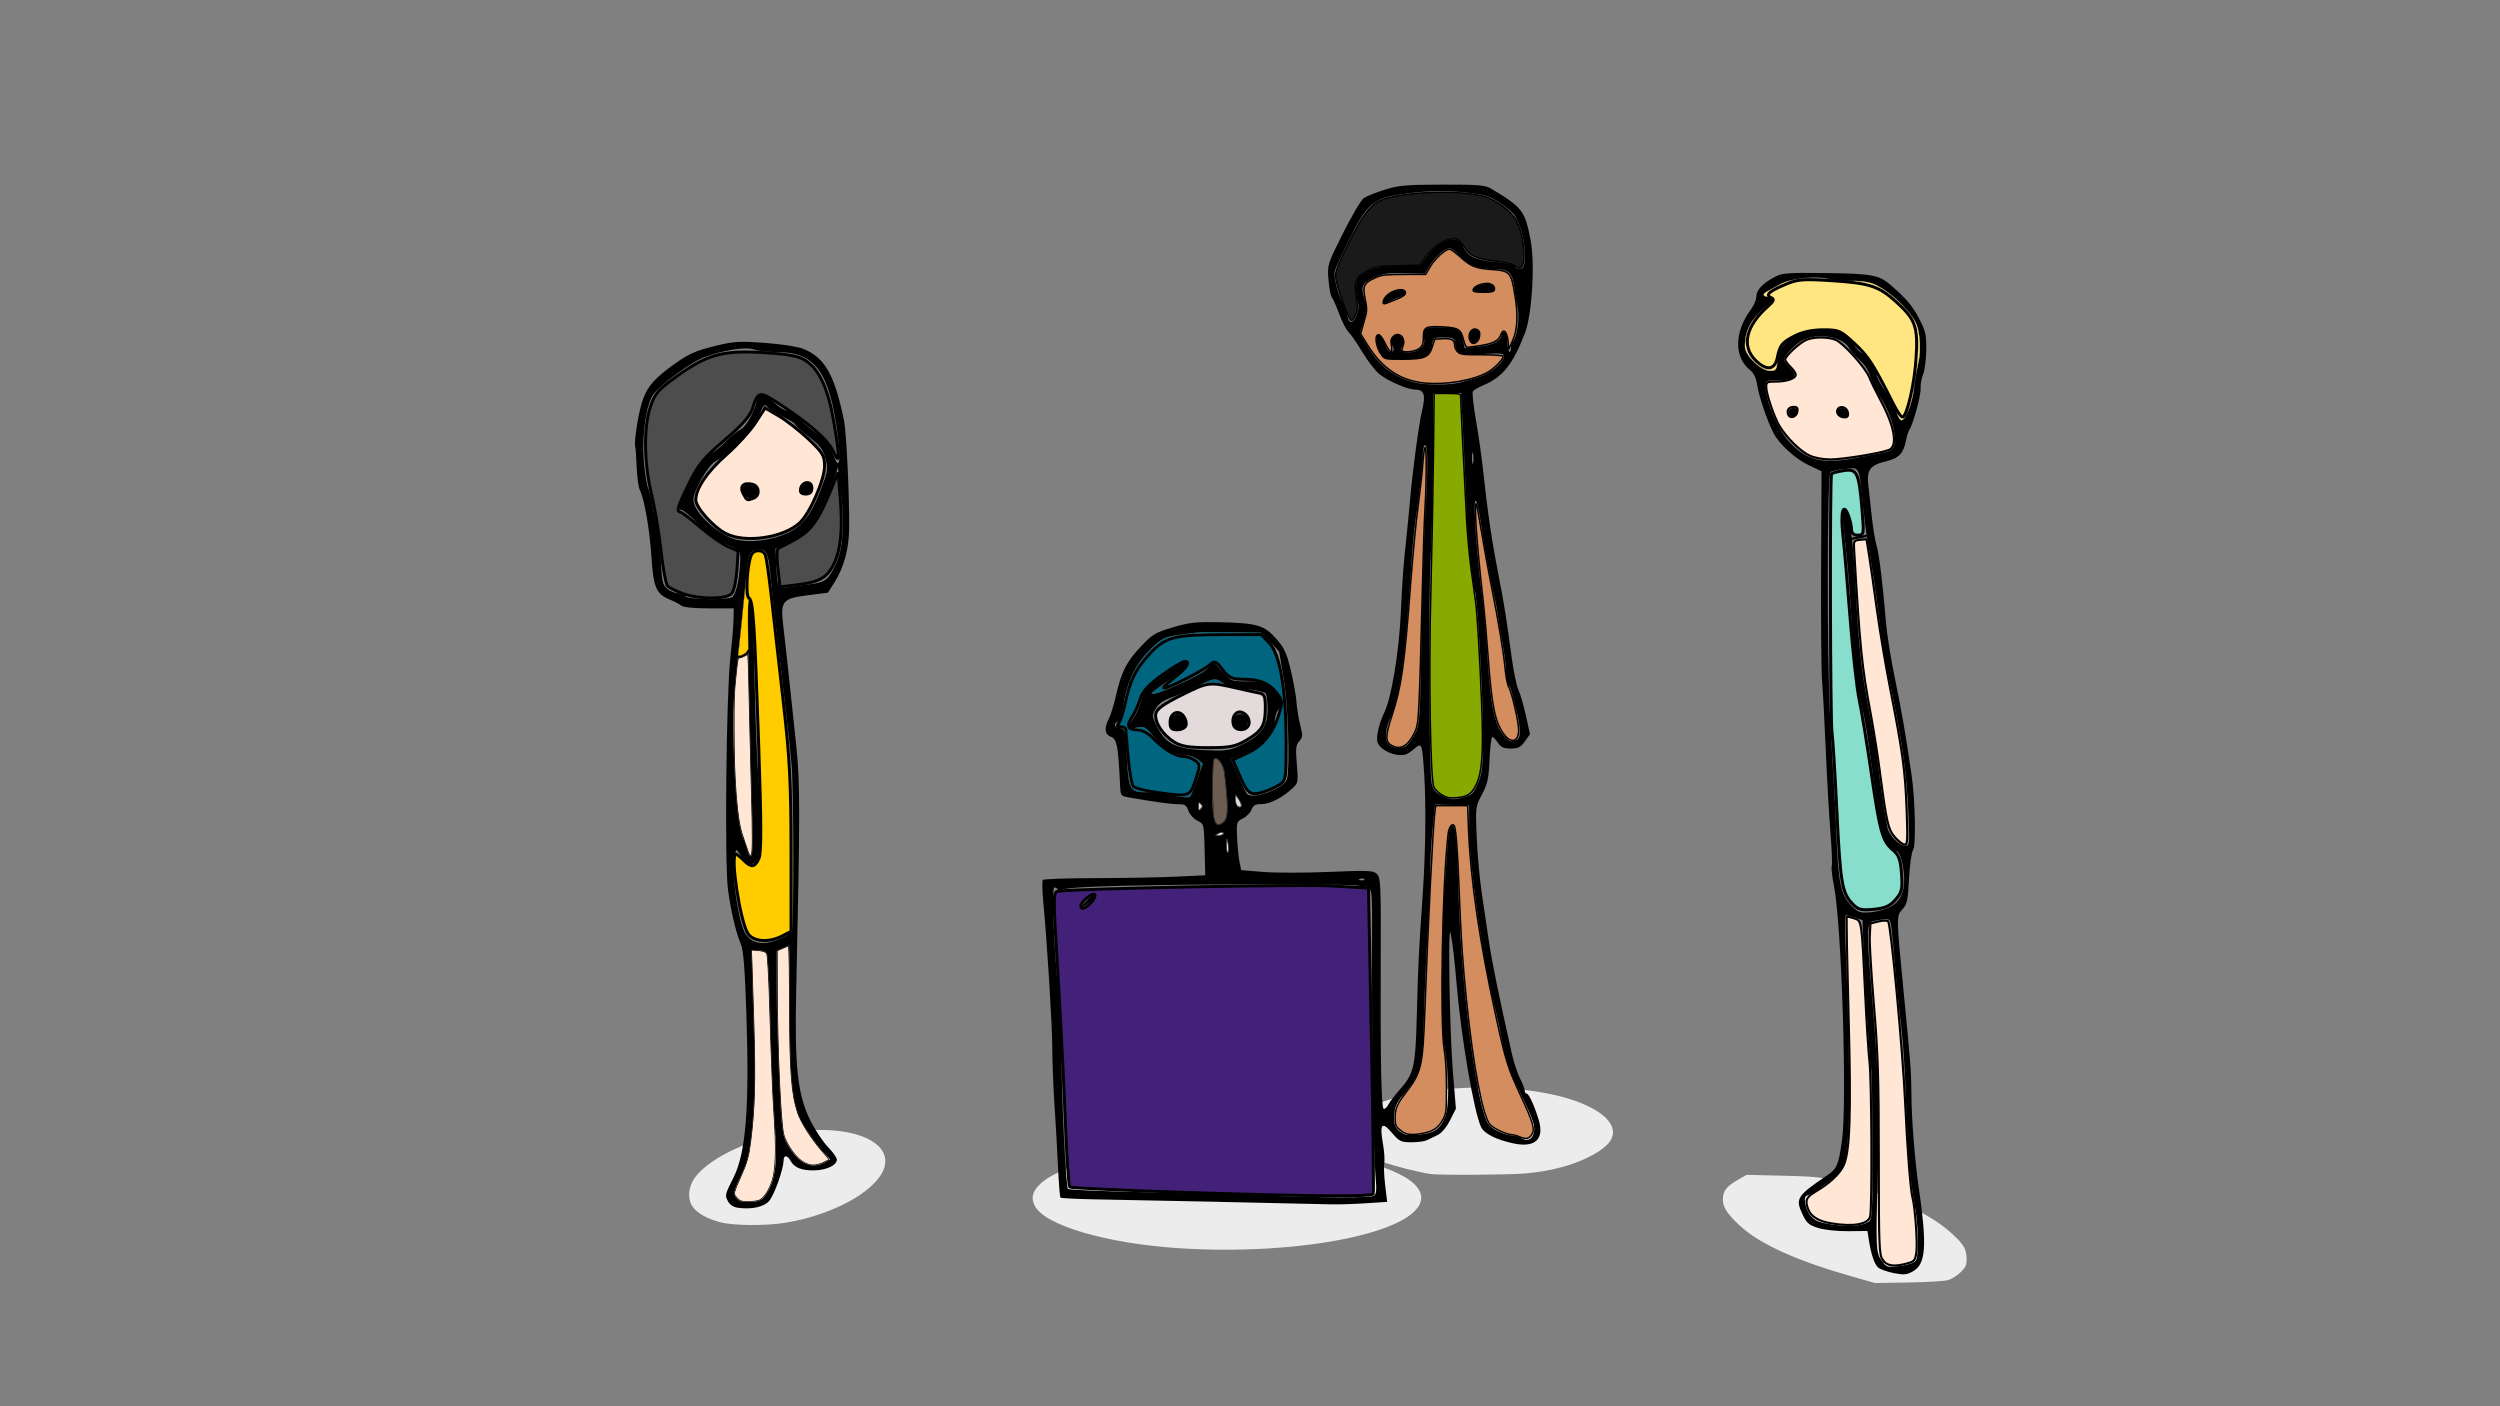 <?xml version="1.0" encoding="UTF-8" standalone="no"?>
<!-- Created with Inkscape (http://www.inkscape.org/) -->

<svg
   xmlns:dc="http://purl.org/dc/elements/1.1/"
   xmlns:cc="http://creativecommons.org/ns#"
   xmlns:rdf="http://www.w3.org/1999/02/22-rdf-syntax-ns#"
   xmlns:svg="http://www.w3.org/2000/svg"
   xmlns="http://www.w3.org/2000/svg"
   xmlns:sodipodi="http://sodipodi.sourceforge.net/DTD/sodipodi-0.dtd"
   xmlns:inkscape="http://www.inkscape.org/namespaces/inkscape"
   id="svg6453"
   version="1.1"
   inkscape:version="0.91 r"
   width="1600"
   height="900"
   viewBox="0 0 1600 900"
   sodipodi:docname="rp4.svg">
  <rect x="0" y="0" width="1600" height="900" fill="#808080" stroke="none"/>
  <defs
     id="defs6457" />
  <sodipodi:namedview
     pagecolor="#ffffff"
     bordercolor="#666666"
     borderopacity="1"
     objecttolerance="10"
     gridtolerance="10"
     guidetolerance="10"
     inkscape:pageopacity="0"
     inkscape:pageshadow="2"
     inkscape:window-width="1855"
     inkscape:window-height="1056"
     id="namedview6455"
     showgrid="false"
     inkscape:zoom="0.7425"
     inkscape:cx="879.63709"
     inkscape:cy="393.39615"
     inkscape:window-x="65"
     inkscape:window-y="24"
     inkscape:window-maximized="1"
     inkscape:current-layer="layer2" />
  <g
     inkscape:groupmode="layer"
     id="layer2"
     inkscape:label="Shadows">
    <path
       style="display:inline;fill:#ececec;fill-opacity:1;fill-rule:nonzero"
       d="m 1186.12,817.199 c -35.71,-10.076 -59.418,-20.729 -72.296,-32.484 -8.23,-7.513 -11.204,-12.045 -11.204,-17.076 0,-5.334 2.34,-8.388 9.616,-12.551 l 5.562,-3.182 23.161,0.542 c 26.026,0.609 30.247,1.29 52.161,8.413 25.641,8.335 44.398,17.91 56.156,28.667 7.623,6.974 9.344,9.956 9.344,16.194 0,4.065 -0.487,5.154 -3.773,8.44 -2.075,2.075 -5.562,4.327 -7.75,5.005 -2.432,0.753 -12.334,1.378 -25.477,1.608 l -21.5,0.375 -14,-3.95 z"
       id="path6387"
       inkscape:connector-curvature="0" />
    <path
       style="display:inline;fill:#ececec;fill-opacity:1;fill-rule:nonzero"
       d="m 915.314,751.352 c -7.431,-1.141 -22.549,-4.96 -29.956,-7.568 -15.513,-5.463 -23.044,-11.894 -23.044,-19.677 0,-21.704 73.284,-35.316 129.302,-24.017 24.558,4.954 40.698,14.695 40.698,24.564 0,5.67 -5.109,10.724 -16.5,16.323 -10.209,5.018 -24.075,8.596 -38.577,9.954 -10.556,0.989 -56.201,1.299 -61.923,0.421 z"
       id="path6393"
       inkscape:connector-curvature="0" />
    <path
       style="display:inline;fill:#ececec;fill-opacity:1;fill-rule:nonzero"
       d="m 754.941,798.884 c -46.365,-2.946 -86.166,-14.562 -92.613,-27.03 -2.463,-4.763 -1.821,-8.46 2.252,-12.968 8.829,-9.773 34.499,-17.988 70.807,-22.66 16.308,-2.099 80.267,-2.408 96,-0.465 50.83,6.278 80.149,18.342 78.083,32.129 -3.134,20.908 -77.743,35.872 -154.529,30.994 z"
       id="path6397"
       inkscape:connector-curvature="0" />
    <path
       style="display:inline;fill:#ececec;fill-opacity:1;fill-rule:nonzero"
       d="m 460.967,782.245 c -8.559,-2.254 -14.872,-5.862 -17.8,-10.173 -3.26,-4.798 -2.724,-12.194 1.306,-18.008 8.177,-11.799 31.802,-23.68 56.679,-28.502 40.174,-7.788 72.7,4.223 64.067,23.658 -6.307,14.2 -33.414,28.626 -62.721,33.38 -12.417,2.014 -33.21,1.837 -41.53,-0.355 z"
       id="path6401"
       inkscape:connector-curvature="0" />
  </g>
  <g
     inkscape:groupmode="layer"
     id="layer4"
     inkscape:label="People"
     style="display:inline">
    <path
       style="fill:#000000"
       d="m 1212.107,814.804 c -4.162,-0.825 -8.662,-2.414 -9.999,-3.529 -2.463,-2.055 -4.614,-8.428 -6.115,-18.123 l -0.825,-5.329 -12.205,0.141 c -6.949,0.08 -15.232,-0.795 -19.233,-2.032 -6.05,-1.87 -7.457,-3.086 -10.113,-8.736 -4.757,-10.12 -3.708,-11.77 15.956,-25.097 6.134,-4.157 7.133,-6.571 9.334,-22.547 3.326,-24.138 -0.315,-138.339 -5.185,-162.663 -1.181,-5.898 -1.813,-11.596 -1.404,-12.662 0.409,-1.066 0.042,-10.582 -0.817,-21.146 -0.859,-10.564 -2.216,-34.55 -3.017,-53.301 -0.8,-18.752 -1.864,-38.429 -2.364,-43.729 -0.5,-5.299 -0.781,-37.717 -0.624,-72.04 l 0.284,-62.405 -8.227,-3.895 c -8.483,-4.017 -18.83,-13.42 -22.433,-20.388 -3.98,-7.696 -9.373,-23.467 -10.425,-30.49 -0.705,-4.699 -2.184,-7.986 -4.366,-9.703 -10.669,-8.392 -10.539,-24.582 0.314,-39.134 1.881,-2.523 3.421,-6.242 3.421,-8.265 0,-4.095 4.051,-8.38 11.859,-12.545 4.614,-2.461 8.268,-2.728 32.991,-2.413 29.122,0.371 33.655,1.214 41.126,7.65 9.806,8.447 14.04,13.456 18.297,21.641 4.052,7.791 4.605,10.274 4.462,20.012 -0.09,6.115 -1.006,13.119 -2.035,15.564 -1.03,2.446 -1.736,6.512 -1.569,9.035 0.284,4.304 -4.927,23.282 -7.288,26.541 -0.591,0.815 -1.511,3.782 -2.045,6.593 -1.576,8.293 -4.539,11.44 -12.59,13.371 -10.393,2.493 -12.645,5.454 -11.555,15.194 0.481,4.306 1.508,13.644 2.28,20.751 0.772,7.107 2.107,15.112 2.966,17.788 1.619,5.046 4.216,26.229 6.05,49.336 0.582,7.338 3.132,23.347 5.667,35.576 4.277,20.637 6.978,36.282 10.748,62.258 2.344,16.15 2.901,45.59 0.908,48.029 -0.933,1.142 -2.076,9.309 -2.54,18.148 -0.741,14.128 -1.26,16.515 -4.288,19.738 -3.891,4.142 -3.881,4.858 0.739,51.941 4.583,46.714 4.991,52.075 5.062,66.618 0.076,15.563 2.16,42.042 4.674,59.38 5.408,37.298 4.63,48.96 -3.575,53.657 -4.021,2.301 -5.87,2.483 -12.3,1.208 z m 13.97,-7.954 c 2.283,-2.85 1.615,-25.42 -1.147,-38.758 -2.31,-11.155 -4.432,-38.737 -5.303,-68.928 -0.4,-13.86 -1.715,-33.204 -2.923,-42.988 -1.208,-9.783 -2.877,-26.126 -3.71,-36.317 -0.833,-10.191 -1.91,-21.591 -2.393,-25.334 -0.945,-7.309 -0.709,-7.208 -11.678,-5.025 -4.11,0.818 -4.33,6.309 -1.574,39.253 4.906,58.653 5.703,78.984 4.589,117.104 -1.543,52.813 -1.433,55.712 2.324,60.987 3.026,4.249 3.44,4.373 11.5,3.427 5.009,-0.588 9.145,-1.959 10.316,-3.422 z m -30.363,-24.806 c 2.551,-1.512 2.718,-4.568 2.667,-48.977 -0.029,-26.05 -0.418,-48.338 -0.863,-49.528 -0.874,-2.34 -3.705,-47.324 -4.817,-76.547 l -0.687,-18.055 -4.549,-1.586 c -2.502,-0.872 -5.171,-1.586 -5.93,-1.586 -0.829,0 -1.004,7.546 -0.439,18.9 1.876,37.646 2.981,100.776 2.031,115.992 -1.581,25.327 -2.793,28.373 -14.749,37.069 -5.596,4.07 -10.852,7.401 -11.68,7.401 -2.895,0 -1.501,8.733 2.057,12.888 2.896,3.381 5.46,4.442 13.712,5.675 10.708,1.599 18.73,1.031 23.247,-1.645 z m 14.999,-202.167 c 6.456,-3.99 8.906,-11.021 7.629,-21.891 -1.065,-9.059 -3.041,-13.727 -5.811,-13.727 -4.436,0 -9.073,-12.343 -11.417,-30.388 -0.741,-5.707 -2.011,-15.046 -2.821,-20.753 -0.81,-5.707 -2.162,-15.317 -3.005,-21.356 -0.842,-6.039 -2.482,-14.71 -3.645,-19.27 -3.208,-12.582 -5.029,-27.986 -6.773,-57.279 -1.431,-24.038 -2.961,-41.209 -5.527,-62.016 -0.718,-5.826 -0.486,-7.106 1.19,-6.551 3.162,1.048 5.565,18.805 7.269,53.716 1.651,33.813 3.892,52.795 9.463,80.145 1.993,9.783 4.067,22.457 4.609,28.164 0.906,9.535 4.155,31.492 6.072,41.027 1.002,4.986 7.482,11.596 11.368,11.596 2.833,0 2.911,-0.759 2.102,-20.382 -1.068,-25.919 -3.794,-45.427 -11.447,-81.899 -4.48,-21.35 -5.535,-27.6 -7.384,-43.729 -1.593,-13.894 -4.504,-33.321 -7.553,-50.399 -0.728,-4.076 -1.998,-14.082 -2.823,-22.235 -2.51,-24.809 -1.846,-23.502 -11.447,-22.511 -4.512,0.466 -8.714,1.385 -9.336,2.044 -2.091,2.211 -2.239,118.126 -0.2,156.842 1.073,20.382 2.215,40.381 2.537,44.442 0.322,4.061 0.966,17.068 1.432,28.905 1.344,34.175 2.792,40.678 10.748,48.251 3.631,3.457 4.951,3.805 11.894,3.137 4.295,-0.413 10.089,-2.161 12.876,-3.883 z M 1189.286,292.833 c 6.115,-1.231 13.262,-2.601 15.883,-3.043 6.538,-1.103 8.268,-3.713 7.429,-11.203 -0.912,-8.141 -4.286,-16.909 -9.644,-25.061 -2.34,-3.561 -5.054,-9.274 -6.033,-12.696 -1.087,-3.802 -3.703,-7.837 -6.727,-10.376 -2.722,-2.285 -5.727,-5.649 -6.678,-7.474 -3.765,-7.227 -18.343,-10.15 -28.811,-5.776 -4.861,2.031 -12.854,10.186 -12.854,13.116 0,0.863 1.729,3.171 3.842,5.13 5.483,5.082 2.728,7.897 -7.729,7.897 -7.657,0 -7.971,0.157 -7.971,3.971 0,9.565 7.623,27.458 15.093,35.428 11.569,12.343 21.615,14.636 44.2,10.088 z m -43.451,-26.727 c -2.098,-2.098 -0.911,-4.972 2.054,-4.972 2.072,0 2.917,0.805 2.594,2.471 -0.529,2.728 -3.06,4.09 -4.648,2.501 z m 31.963,-0.024 c -2.898,-1.17 -2.171,-4.948 0.953,-4.948 2.816,0 5.175,3.384 3.515,5.043 -0.998,0.998 -1.802,0.98 -4.468,-0.096 z m 47.237,-17.547 c 0.581,-4.892 1.823,-12.229 2.759,-16.306 1.895,-8.255 1.033,-20.72 -1.811,-26.172 -4.797,-9.196 -19.301,-21.985 -28.229,-24.89 -3.088,-1.005 -9.425,-1.662 -14.082,-1.46 -4.658,0.202 -9.469,-0.013 -10.692,-0.48 -8.414,-3.204 -26.299,-1.628 -34.476,3.037 -2.438,1.391 -5.685,3.188 -7.214,3.993 -3.905,2.055 -3.459,3.449 1.276,3.997 3.862,0.447 3.924,0.575 1.286,2.693 -12.793,10.269 -17.17,17.593 -17.192,28.764 -0.012,5.796 10.19,15.706 16.167,15.706 3.874,0 4.249,-0.51 4.95,-6.731 0.867,-7.691 3.856,-11.609 12.045,-15.789 13.687,-6.986 30.388,-4.415 36.597,5.633 1.657,2.681 4.195,5.25 5.64,5.709 2.679,0.85 9.084,10.832 9.084,14.157 0,1.009 2.583,5.703 5.74,10.43 3.157,4.727 6.212,10.475 6.788,12.772 0.577,2.297 1.829,4.676 2.784,5.286 2.534,1.62 7.316,-9.724 8.579,-20.35 z M 472.417,772.994 c -2.981,-0.396 -5.295,-1.894 -6.55,-4.24 -2.014,-3.764 -1.921,-4.152 3.735,-15.486 7.746,-15.524 10.026,-44.29 8.132,-102.563 -0.983,-30.246 -1.908,-42.418 -3.513,-46.261 -3.31,-7.922 -6.481,-21.346 -8.336,-35.285 -2.188,-16.444 -1.084,-124.608 1.51,-147.933 1.043,-9.376 1.969,-20.382 2.059,-24.458 l 0.163,-7.412 -15.684,0 c -9.572,0 -16.504,-0.662 -17.788,-1.698 -1.157,-0.934 -4.554,-2.713 -7.548,-3.953 -8.637,-3.577 -10.404,-7.717 -11.693,-27.404 -1.15,-17.553 -4.54,-37.085 -7.392,-42.583 -0.857,-1.652 -1.778,-8.322 -2.046,-14.823 -0.269,-6.501 -0.7,-12.487 -0.959,-13.302 -0.762,-2.402 1.64,-18.657 3.963,-26.813 2.789,-9.795 6.908,-15.207 17.718,-23.281 11.972,-8.942 16.317,-10.972 30.893,-14.434 11.117,-2.64 14.57,-2.816 30.941,-1.577 10.571,0.8 20.893,2.425 24.211,3.811 13.825,5.775 19.904,16.543 25.964,45.987 1.541,7.488 3.473,48.439 3.252,68.928 -0.141,13.092 -3.297,24.778 -9.251,34.256 l -4.292,6.833 -12.179,1.555 c -17.519,2.236 -18.404,3.392 -16.265,21.244 1.599,13.351 2.801,24.46 8.163,75.451 2.464,23.429 2.455,42.618 -0.07,157.262 -1.06,48.117 0.947,66.105 9.213,82.569 2.985,5.946 7.99,13.451 11.121,16.678 3.131,3.227 5.694,6.851 5.694,8.055 0,3.609 -6.488,6.736 -14.342,6.912 -8.175,0.184 -12.95,-1.739 -15.322,-6.173 -1.99,-3.719 -4.429,-3.786 -4.429,-0.122 0,5.456 -6.078,22.397 -9.318,25.969 -3.43,3.783 -11.072,5.443 -19.75,4.29 z m 18.044,-8.86 c 6.017,-8.957 7.298,-20.582 5.268,-47.826 -1.006,-13.506 -2.212,-42.567 -2.679,-64.579 -0.484,-22.808 -1.482,-40.82 -2.318,-41.876 -0.808,-1.019 -3.363,-1.853 -5.678,-1.853 l -4.21,0 0.697,24.088 c 0.384,13.248 0.995,33.093 1.358,44.099 0.363,11.006 -0.233,30.017 -1.326,42.246 -1.703,19.053 -2.621,23.614 -6.42,31.87 -6.096,13.249 -6.198,13.731 -3.57,16.745 1.728,1.982 4.036,2.551 9.022,2.223 5.633,-0.37 7.202,-1.188 9.856,-5.139 z m 37.398,-20.268 3.398,-1.886 -4.539,-4.75 c -4.747,-4.967 -13.621,-18.282 -15.372,-23.063 -4.587,-12.529 -5.825,-26.783 -5.841,-67.256 -0.01,-23.032 -0.219,-41.876 -0.466,-41.876 -0.247,0 -2.148,0.774 -4.225,1.72 l -3.776,1.72 0,23.85 c 0,13.117 0.738,39.526 1.645,58.685 1.56,32.952 1.851,35.195 5.399,41.505 6.897,12.266 15.088,16.175 23.781,11.35 z m -28.41,-143.156 c 3.364,-1.528 6.658,-3.654 7.32,-4.724 1.374,-2.223 1.283,-87.887 -0.112,-105.831 -0.507,-6.522 -2.188,-22.531 -3.736,-35.576 -5.854,-49.345 -8.717,-74.474 -9.712,-85.234 -1.468,-15.888 -2.512,-18.08 -8.342,-17.511 -5.652,0.552 -5.962,1.595 -8.512,28.629 -0.923,9.783 -2.281,23.124 -3.018,29.647 -4.331,38.336 -4.679,44.573 -3.85,68.928 1.089,31.997 2.966,50.26 5.821,56.641 1.2,2.682 2.597,6.738 3.105,9.013 0.508,2.275 1.584,3.729 2.391,3.23 0.913,-0.564 1.211,-9.405 0.789,-23.407 -2.049,-67.991 -3.349,-134.183 -2.707,-137.752 2.013,-11.183 3,0.277 3.955,45.952 0.576,27.516 1.659,56.032 2.408,63.37 1.932,18.939 1.759,48.757 -0.308,53.294 -2.317,5.085 -5.893,4.754 -10.1,-0.936 l -3.483,-4.712 -1.344,3.6 c -2.305,6.171 1.436,36.664 5.851,47.698 3.523,8.804 12.137,10.88 23.584,5.682 z m -30.986,-218.498 c 2.417,-1.513 4.544,-10.156 5.125,-20.83 0.517,-9.495 0.896,-8.994 -10.35,-13.64 -3.507,-1.449 -10.637,-6.853 -15.845,-12.01 -5.207,-5.157 -10.176,-9.375 -11.041,-9.375 -1.909,0 -2.016,-2.12 -0.283,-5.579 0.709,-1.416 2.739,-5.576 4.511,-9.244 5.992,-12.408 10.741,-19.316 14.708,-21.394 2.173,-1.138 6.285,-4.518 9.139,-7.511 2.853,-2.993 7.011,-6.396 9.239,-7.563 4.122,-2.159 9.344,-11.604 11.004,-19.904 0.89,-4.448 0.935,-4.467 4.78,-2.032 2.135,1.352 5.587,4.04 7.669,5.973 2.083,1.933 4.944,3.514 6.357,3.514 1.414,0 5.379,2.737 8.813,6.083 3.433,3.346 8.769,7.706 11.858,9.689 3.088,1.983 6.257,5.25 7.041,7.258 0.784,2.008 2.125,5.421 2.979,7.583 2.984,7.553 3.983,1.168 2.122,-13.566 -5.249,-41.562 -14.378,-54.331 -38.836,-54.323 -5.528,10e-4 -12.197,-0.742 -14.822,-1.653 -5.47,-1.899 -19.704,0.328 -32.287,5.05 -7.898,2.964 -27.535,17.342 -32.1,23.503 -4.511,6.088 -7.436,25.333 -6.309,41.505 0.54,7.745 1.854,16.225 2.92,18.843 1.066,2.618 2.407,7.955 2.98,11.859 0.573,3.904 1.728,8.765 2.566,10.804 0.838,2.038 1.927,11.613 2.42,21.277 0.82,16.078 1.192,17.81 4.368,20.382 1.909,1.546 5.086,2.811 7.059,2.811 1.973,0 3.908,0.834 4.299,1.853 0.797,2.077 26.73,2.631 29.914,0.638 z m 49.515,-8.231 c 10.039,-1.21 12.229,-2.856 16.846,-12.659 4.686,-9.947 5.822,-25.381 3.391,-46.083 l -1.914,-16.306 -2.09,6.67 c -2.624,8.377 -12.933,29.478 -16.193,33.147 -1.349,1.517 -6.788,4.902 -12.087,7.522 l -9.635,4.763 0.472,10.266 c 0.695,15.111 0.954,15.62 7.41,14.572 3.002,-0.487 9.211,-1.339 13.799,-1.892 z m -16.977,-31.559 c 12.4,-4.613 18.85,-13.102 26.451,-34.809 2.346,-6.7 2.435,-8.464 0.737,-14.531 -1.595,-5.696 -3.454,-8.076 -10.613,-13.584 -4.774,-3.673 -8.679,-7.229 -8.679,-7.901 0,-0.672 -3.522,-2.89 -7.828,-4.928 -4.305,-2.038 -8.754,-4.822 -9.886,-6.187 -1.85,-2.23 -2.376,-1.729 -5.2,4.951 -3.286,7.773 -19.701,25.164 -28.218,29.895 -4.614,2.563 -13.878,18.669 -14.011,24.358 -0.19,8.167 16.56,23.488 28.282,25.869 8.266,1.679 19.214,0.495 28.965,-3.133 z m -24.801,-26.601 c -2.199,-4.108 0.134,-6.451 5.165,-5.189 4.091,1.027 4.911,3.658 2.035,6.534 -2.656,2.656 -5.326,2.158 -7.2,-1.345 z m 36.322,-1.452 c -1.166,-1.887 1.304,-4.739 4.512,-5.209 1.468,-0.216 2.239,0.901 2.239,3.246 0,2.55 -0.825,3.575 -2.877,3.575 -1.583,0 -3.325,-0.725 -3.873,-1.611 z m 268.382,454.817 c -33.427,-0.681 -69.93,-1.411 -81.118,-1.621 -11.189,-0.21 -20.673,-0.713 -21.076,-1.116 -0.403,-0.403 -1.127,-9.37 -1.608,-19.927 -0.481,-10.557 -1.496,-28.533 -2.256,-39.946 -0.76,-11.414 -1.384,-27.423 -1.387,-35.576 -0.01,-14.473 -3.366,-68.976 -5.803,-94.128 -0.671,-6.93 -0.78,-13.099 -0.242,-13.71 0.538,-0.61 15.621,-1.136 33.517,-1.167 17.896,-0.032 41.065,-0.453 51.486,-0.936 l 18.946,-0.878 -0.417,-16.466 c -0.417,-16.458 -0.42,-16.468 -4.62,-18.478 -2.312,-1.106 -4.876,-3.943 -5.699,-6.305 -1.233,-3.537 -2.321,-4.282 -6.173,-4.229 -4.21,0.058 -14.546,-1.343 -31.359,-4.251 -5.928,-1.025 -5.929,-1.028 -6.279,-8.437 -1.157,-24.546 -1.998,-29.026 -5.715,-30.439 -4.131,-1.571 -4.606,-5.507 -1.409,-11.688 1.189,-2.299 3.274,-9.104 4.633,-15.12 3.375,-14.942 6.668,-21.355 16.031,-31.227 7.251,-7.645 9.146,-8.768 20.378,-12.075 10.659,-3.139 14.86,-3.59 30.172,-3.241 23.61,0.537 28.173,1.873 35.817,10.487 5.176,5.833 6.681,9.063 9.344,20.052 1.746,7.205 3.4,16.422 3.676,20.483 0.276,4.061 1.362,10.738 2.413,14.839 1.702,6.641 1.633,7.763 -0.633,10.266 -2.156,2.382 -2.392,4.629 -1.55,14.732 0.955,11.445 0.845,12.06 -2.744,15.391 -6.522,6.054 -14.493,10.14 -19.782,10.14 -4.054,0 -5.406,0.748 -6.485,3.585 -0.75,1.972 -3.235,4.496 -5.522,5.609 -4.044,1.968 -4.146,2.31 -3.688,12.35 0.259,5.679 0.952,12.66 1.54,15.514 l 1.069,5.188 13.94,1.158 c 7.667,0.637 26.652,0.637 42.189,0 25.699,-1.054 28.48,-0.927 30.804,1.396 2.323,2.323 2.537,7.02 2.367,51.882 -0.252,66.15 0.332,97.368 1.836,98.298 0.686,0.424 2.044,-0.749 3.018,-2.606 0.974,-1.857 4.084,-5.963 6.912,-9.125 9.579,-10.71 10.469,-14.555 11.362,-49.11 0.826,-31.96 1.189,-39.352 3.747,-76.328 1.848,-26.71 2.209,-58.361 0.889,-77.822 -1.333,-19.655 -1.316,-19.618 -7.045,-14.797 -3.914,3.294 -5.75,3.855 -10.519,3.215 -3.177,-0.426 -7.43,-2.328 -9.45,-4.226 -3.196,-3.003 -3.549,-4.282 -2.716,-9.841 0.527,-3.514 2.501,-9.52 4.386,-13.346 4.443,-9.015 9.305,-38.498 10.436,-63.285 1.001,-21.926 1.589,-29.807 3.707,-49.658 0.826,-7.745 1.741,-17.084 2.033,-20.753 1.409,-17.699 5.78,-50.647 7.823,-58.976 2.553,-10.404 1.429,-13.658 -4.717,-13.658 -4.446,0 -16.507,-5.211 -22.314,-9.64 -2.524,-1.925 -7.5,-8.318 -11.058,-14.207 -3.558,-5.889 -7.612,-11.771 -9.007,-13.072 -1.396,-1.3 -4.013,-6.366 -5.817,-11.258 -1.804,-4.891 -3.934,-9.721 -4.734,-10.732 -0.8,-1.011 -1.801,-6.149 -2.224,-11.417 -0.761,-9.481 -0.666,-9.783 9.373,-29.794 5.578,-11.119 11.503,-21.174 13.168,-22.346 1.664,-1.172 7.695,-3.593 13.402,-5.381 9.038,-2.831 13.817,-3.256 37.058,-3.296 23.021,-0.039 27.292,0.318 31.129,2.602 19.937,11.87 21.642,14.093 25.239,32.891 2.943,15.384 0.92,47.979 -3.715,59.851 -7.81,20.004 -14.257,27.972 -26.902,33.25 -2.958,1.234 -5.809,2.942 -6.335,3.794 -0.527,0.852 0.361,9.091 1.973,18.31 1.612,9.218 3.646,23.431 4.521,31.584 2.964,27.634 5.715,46.245 10.299,69.67 3.373,17.236 4.452,24.011 8.068,50.682 1.237,9.123 3.176,18.462 4.308,20.753 1.132,2.291 3.265,9.6 4.739,16.243 l 2.68,12.079 -3.274,4.597 c -2.705,3.799 -4.28,4.598 -9.068,4.598 -4.545,0 -6.318,-0.799 -8.222,-3.706 -1.335,-2.038 -2.941,-3.706 -3.568,-3.706 -0.627,0 -1.425,6.504 -1.775,14.453 -0.541,12.298 -1.262,15.631 -4.836,22.353 -4.157,7.817 -4.192,8.106 -3.378,27.423 0.453,10.738 1.915,26.86 3.251,35.828 1.335,8.968 3.413,22.976 4.618,31.129 1.895,12.822 5.926,32.523 14.71,71.893 1.183,5.299 3.503,12.278 5.156,15.507 1.653,3.23 3.006,6.732 3.006,7.782 0,1.051 0.566,1.91 1.257,1.91 1.37,0 4.963,7.836 7.682,16.755 3.782,12.404 -2.3,18.081 -16.179,15.101 -11.095,-2.382 -18.804,-6.3 -20.736,-10.541 -4.746,-10.417 -12.737,-57.438 -15.714,-92.467 -1.249,-14.698 -2.23,-23.036 -3.663,-31.129 -1.915,-10.817 -0.789,61.937 1.364,88.199 l 1.945,23.717 -3.779,7.457 c -2.321,4.58 -5.406,8.221 -7.995,9.438 -2.319,1.089 -5.375,2.57 -6.79,3.29 -1.416,0.72 -5.866,1.309 -9.89,1.309 -6.745,0 -7.727,-0.48 -12.581,-6.151 -6.419,-7.499 -7.903,-5.584 -5.638,7.275 0.827,4.695 1.193,10.198 0.814,12.23 -0.379,2.031 -0.116,8.437 0.586,14.236 l 1.275,10.543 -14.16,0.938 c -7.788,0.516 -18.163,0.799 -23.054,0.63 -4.892,-0.17 -36.243,-0.866 -69.67,-1.547 z m 98.409,-3.925 c 1.642,-1.04 1.829,-3.809 0.926,-13.689 -1.222,-13.373 -2.348,-91.53 -2.138,-148.389 0.14,-38.02 0.485,-36.35 -7.295,-35.282 -1.101,0.151 -1.666,-0.27 -1.256,-0.936 0.825,-1.34 -95.013,-1.375 -151.36,-0.054 -23.286,0.546 -36.741,1.434 -38.038,2.51 -1.382,1.147 -2.306,1.182 -2.968,0.111 -0.528,-0.855 -1.604,-1.554 -2.39,-1.554 -1.804,0 -0.42,37.403 2.46,66.526 1.16,11.723 2.109,30.734 2.111,42.246 0,26.661 2.766,82.855 4.14,84.186 0.575,0.557 21.724,1.47 46.998,2.028 25.274,0.558 58.96,1.494 74.858,2.079 43.326,1.594 71.647,1.677 73.951,0.218 z M 694.82,577.079 c 2.386,-2.543 4.649,-4.313 5.029,-3.934 1.005,1.005 -2.702,5.116 -6.281,6.964 -2.34,1.208 -2.037,0.475 1.252,-3.03 z m 286.382,149.137 c 1.73,-5.127 0.936,-7.682 -8.374,-26.933 -6.51,-13.463 -9.263,-21.218 -11.092,-31.248 -1.338,-7.338 -3.966,-19.344 -5.84,-26.682 -6.798,-26.617 -15.638,-89.078 -15.656,-110.626 l -0.013,-15.372 -10.944,-0.216 -10.944,-0.216 -1.593,16.522 c -0.876,9.087 -1.474,20.191 -1.33,24.675 0.144,4.484 -0.614,22.494 -1.685,40.023 -1.071,17.529 -2.183,42.543 -2.471,55.587 -0.679,30.752 -1.825,35.061 -12.897,48.515 -4.679,5.686 -5.818,8.3 -6.027,13.842 -0.215,5.673 0.37,7.342 3.447,9.837 3.091,2.506 5.137,2.875 12.339,2.224 9.649,-0.873 13.437,-3.414 16.689,-11.199 2.818,-6.745 2.698,-27.35 -0.259,-44.568 -1.941,-11.3 -2.209,-21.157 -1.51,-55.478 0.468,-22.955 1.075,-43.404 1.349,-45.442 0.274,-2.038 1.034,-12.211 1.688,-22.606 0.876,-13.91 1.699,-18.9 3.117,-18.9 2.404,0 3.26,9.21 4.343,46.693 1.468,50.851 9.334,117.039 16.52,139.005 1.866,5.704 3.429,7.646 8.054,10.006 3.156,1.61 7.266,2.938 9.133,2.95 1.867,0.012 4.395,0.669 5.618,1.46 3.736,2.414 7.154,1.655 8.337,-1.853 z M 873.148,562.634 c -0.492,-0.493 -1.771,-0.545 -2.841,-0.117 -1.183,0.473 -0.831,0.824 0.896,0.896 1.563,0.064 2.438,-0.286 1.946,-0.779 z m -86.74,-21.339 c -0.359,-2.446 -0.91,-4.447 -1.226,-4.447 -0.315,0 -0.573,2.001 -0.573,4.447 0,2.446 0.551,4.447 1.226,4.447 0.674,0 0.932,-2.001 0.573,-4.447 z m -3.281,-7.727 c 0,-1.547 -1.718,-1.441 -4.428,0.273 -1.733,1.096 -1.495,1.341 1.112,1.144 1.824,-0.137 3.317,-0.775 3.317,-1.417 z m 0.742,-8.05 c 2.44,-2.44 2.403,-10.816 -0.14,-31.283 -0.742,-5.972 -5.235,-11.083 -7.096,-8.072 -0.409,0.662 -0.773,9.446 -0.809,19.52 -0.075,21.309 1.843,26.038 8.044,19.836 z m -15.269,-11.201 c -1.383,-1.384 -1.779,-0.988 -1.779,1.779 0,2.767 0.395,3.162 1.779,1.779 1.384,-1.383 1.384,-2.174 0,-3.558 z m 24.273,-2.96 -2.334,-3.333 0,3.912 c 0,2.152 0.834,4.201 1.853,4.554 2.845,0.986 3.072,-1.435 0.481,-5.134 z m -26.588,-12.62 3.434,-10.064 -3.096,-2.594 c -1.703,-1.427 -4.941,-2.594 -7.197,-2.594 -7.056,0 -14.388,-4.121 -20.744,-11.657 -5.787,-6.863 -6.405,-7.199 -11.228,-6.112 -5.995,1.352 -6.407,0.046 -1.956,-6.205 1.731,-2.431 3.933,-7.5 4.893,-11.263 1.593,-6.243 2.89,-7.669 14.812,-16.266 12.414,-8.954 16.728,-10.637 13.29,-5.186 -0.854,1.354 -4.499,4.497 -8.1,6.985 -12.667,8.752 -13.775,9.619 -13.12,10.274 1.588,1.588 30.52,-11.329 34.913,-15.586 l 4.736,-4.59 5.499,6.086 c 5.455,6.038 5.582,6.086 16.011,6.086 10.123,0 10.72,0.203 16.133,5.489 6.071,5.928 6.732,8.482 3.351,12.953 -1.197,1.583 -2.176,5.199 -2.176,8.036 0,4.143 -1.254,6.361 -6.37,11.263 -3.504,3.357 -9.792,7.412 -13.973,9.01 l -7.603,2.907 4.401,10.301 c 2.421,5.665 5.034,11.064 5.808,11.996 3.448,4.155 24.066,-3.396 25.668,-9.4 2,-7.497 0.706,-48.062 -2.037,-63.858 -1.611,-9.278 -2.929,-17.116 -2.929,-17.417 0,-0.301 -2.59,-3.216 -5.756,-6.479 l -5.756,-5.931 -18.332,-0.264 c -19.867,-0.286 -20.029,-0.279 -33.155,1.459 -10.987,1.455 -13.017,2.576 -21.981,12.134 -7.914,8.439 -13.253,20.759 -14.977,34.561 -0.625,5 -1.854,8.511 -3.156,9.01 -3.237,1.242 -2.549,3.611 1.203,4.143 3.188,0.453 3.38,1.278 4.346,18.765 1.146,20.737 2.077,22.419 12.33,22.284 3.261,-0.043 10.599,0.871 16.306,2.031 5.707,1.16 10.984,1.58 11.726,0.933 0.742,-0.647 2.895,-5.705 4.784,-11.24 z m 171.185,11.404 c 4.567,-1.269 5.839,-2.625 8.523,-9.083 2.803,-6.744 3.155,-10.445 3.155,-33.111 0,-22.94 -3.715,-87.324 -5.174,-89.685 -1.166,-1.887 -5.037,-36.603 -5.209,-46.716 -0.097,-5.707 -0.969,-26.052 -1.938,-45.211 l -1.762,-34.835 -8.894,0 -8.894,0 -0.15,40.764 c -0.082,22.42 -0.744,51.103 -1.471,63.74 -1.536,26.711 -1.106,137.628 0.563,145.268 0.849,3.886 2.427,5.839 6.284,7.78 5.956,2.997 7.651,3.121 14.966,1.089 z m -141.609,-34.031 c 11.415,-5.746 15.438,-11.585 15.408,-22.364 -0.012,-4.434 -0.541,-8.877 -1.175,-9.875 -0.634,-0.998 -6.127,-2.261 -12.207,-2.808 -7.017,-0.631 -12.491,-1.998 -14.989,-3.745 -5.16,-3.608 -5.693,-3.547 -16.49,1.908 -5.072,2.563 -12.557,5.795 -16.633,7.182 -5.249,1.787 -8.19,3.857 -10.082,7.097 -2.626,4.497 -2.609,4.697 1.019,11.857 5.888,11.618 12.995,14.524 36.62,14.971 8.111,0.154 11.256,-0.564 18.529,-4.224 z m -46.258,-11.069 c -1.46,-3.805 0.123,-7.487 3.422,-7.959 4.18,-0.598 7.45,4.803 4.824,7.967 -2.281,2.748 -7.19,2.743 -8.246,-0.008 z m 40.995,-0.015 c -2.558,-3.082 -1.297,-7.407 2.309,-7.925 4.437,-0.637 7.173,3.133 5.094,7.018 -1.916,3.579 -4.884,3.943 -7.403,0.907 z m 110.317,11.633 c 1.308,-1.308 3.632,-4.835 5.163,-7.838 2.522,-4.944 2.875,-10.711 3.736,-60.992 0.523,-30.542 1.565,-65.537 2.315,-77.767 1.812,-29.505 1.798,-45.211 -0.04,-45.211 -0.815,0 -1.482,2.8 -1.482,6.223 0,6.468 -2.039,24.594 -4.637,41.212 -0.828,5.299 -2.101,18.974 -2.828,30.388 -3.709,58.208 -7.222,83.779 -13.281,96.669 -3.027,6.44 -3.797,13.202 -1.837,16.137 2.568,3.845 9.583,4.487 12.891,1.179 z m 69.605,-2.969 c 2.974,-1.141 2.959,-7.418 -0.047,-19.112 -1.258,-4.892 -2.647,-10.405 -3.089,-12.251 -0.441,-1.846 -1.39,-3.72 -2.108,-4.164 -0.718,-0.444 -1.329,-3.936 -1.357,-7.76 -0.028,-3.824 -1.059,-12.29 -2.29,-18.812 -1.231,-6.522 -2.575,-14.527 -2.986,-17.788 -0.411,-3.261 -1.332,-8.264 -2.046,-11.117 -0.715,-2.853 -1.996,-8.857 -2.848,-13.341 -0.852,-4.484 -2.181,-11.488 -2.954,-15.564 -0.773,-4.076 -2.234,-13.248 -3.248,-20.382 -1.014,-7.134 -2.452,-12.97 -3.198,-12.97 -1.818,0 0.904,37.571 4.724,65.223 0.732,5.299 2.102,21.976 3.044,37.058 1.829,29.294 4.629,42.065 10.622,48.444 3.469,3.693 4.173,3.922 7.78,2.538 z m -27.736,-183.263 c -0.354,-1.844 -0.658,-0.684 -0.675,2.577 -0.016,3.261 0.274,4.77 0.645,3.353 0.371,-1.417 0.385,-4.085 0.03,-5.929 z m -7.891,-45.695 c 12.849,-3.323 16.653,-4.899 22.036,-9.128 3.057,-2.402 5.559,-5.591 5.559,-7.088 0,-2.503 -1.1,-2.656 -13.737,-1.902 -14.881,0.888 -16.627,0.195 -17.62,-6.986 -0.46,-3.328 -1.193,-3.706 -7.183,-3.706 -6.483,0 -6.691,0.145 -7.412,5.149 -0.99,6.875 -5.345,8.884 -19.321,8.911 -10.765,0.021 -11.26,-0.134 -13.712,-4.283 -2.93,-4.961 -3.446,-12.548 -0.792,-11.664 0.963,0.321 2.464,2.663 3.335,5.205 1.92,5.601 3.121,6.916 5.161,5.655 1.056,-0.653 0.979,-1.874 -0.243,-3.83 -1.472,-2.357 -1.334,-3.332 0.771,-5.437 2.432,-2.432 2.698,-2.432 5.13,0 2.07,2.069 2.23,3.102 0.828,5.346 -2.127,3.406 -1.117,4.583 3.935,4.583 6.227,0 10.78,-4.024 9.807,-8.668 -1.383,-6.594 0.597,-7.831 11.748,-7.34 10.694,0.47 11.648,1.12 13.331,9.079 l 0.886,4.188 9.208,-0.992 c 9.226,-0.994 14.396,-3.773 14.396,-7.737 0,-1.165 0.834,-1.833 1.853,-1.485 1.019,0.348 1.853,3.015 1.853,5.927 0,2.912 0.5,5.796 1.112,6.409 0.612,0.613 1.112,-0.22 1.112,-1.851 0,-1.631 0.477,-3.442 1.06,-4.025 2.794,-2.794 4.726,-15.237 3.364,-21.669 -0.777,-3.669 -1.796,-9.831 -2.265,-13.694 -1.152,-9.485 -3.528,-11.506 -13.529,-11.506 -9.48,0 -16.34,-2.823 -21.83,-8.985 -2.135,-2.396 -4.787,-4.356 -5.893,-4.356 -3.057,0 -9.237,5.371 -12.783,11.109 l -3.171,5.131 -12.87,-0.313 c -10.522,-0.256 -14.154,0.275 -19.911,2.914 -7.674,3.517 -8.566,5.99 -5.417,15.021 1.286,3.69 1.097,6.332 -0.911,12.717 l -2.535,8.06 5.42,8.921 c 7.189,11.835 16.263,18.787 29.015,22.229 7.179,1.938 22.889,1.985 30.216,0.09 z m 5.896,-27.327 c -1.179,-3.071 0.421,-6.67 2.965,-6.67 2.891,0 4.339,4.369 2.273,6.858 -2.203,2.654 -4.174,2.583 -5.237,-0.188 z m -55.382,-25.074 c 0,-2.372 7.133,-6.796 10.956,-6.796 3.382,0 4.402,2.874 1.367,3.851 -2.303,0.741 -7.281,2.824 -11.211,4.69 -0.612,0.29 -1.112,-0.495 -1.112,-1.745 z m 57.811,-6.833 c 0,-2.165 7.285,-4.65 10.572,-3.607 1.523,0.483 2.769,1.834 2.769,3.002 0,1.529 -1.869,2.124 -6.67,2.124 -3.669,0 -6.67,-0.684 -6.67,-1.519 z m -74.956,16.076 c 1.396,-3.32 1.565,-5.909 0.572,-8.758 -0.775,-2.224 -1.199,-6.574 -0.942,-9.667 0.375,-4.504 1.4,-6.165 5.155,-8.349 6.585,-3.831 9.954,-4.494 23.739,-4.673 l 12.12,-0.157 4.384,-6.049 c 7.646,-10.551 20.044,-14.303 22.834,-6.911 2.608,6.908 7.633,9.467 20.824,10.6 7.186,0.618 12.253,1.746 12.607,2.808 0.326,0.976 1.87,1.775 3.433,1.775 5.471,0 3.095,-23.499 -3.458,-34.191 -1.02,-1.664 -5.286,-5.313 -9.481,-8.11 -6.597,-4.399 -9.544,-5.299 -21.819,-6.668 -14.576,-1.625 -28.851,-1.086 -44.93,1.698 -14.61,2.529 -19.184,6.887 -29.757,28.342 -4.933,10.01 -9.147,19.199 -9.365,20.418 -0.651,3.64 1.805,13.715 4.695,19.264 1.486,2.853 3.074,7.023 3.528,9.265 1.096,5.41 3.423,5.157 5.859,-0.637 z"
       id="path10942-2"
       inkscape:connector-curvature="0"
       sodipodi:nodetypes="ccscssssssccssscsscsssssscccccsssccsssccssssccccssccsssssscsscsccssssssssssssccssssssccssssssssscsssssscccccssssssssscscscccccssscscsscscsscsssccccssssssscsssssscsssssssscsssssssssssccssssscsssssssccsscssccsscccsssssssssscsssssscssccssssssssssssssssssscssssssssssssssscssscsssssssssssssssssssscssssscssssssscssscsssssssssssssssssssscssssssssssssssssssssssssssssssssssssssssscssssssssssssssssssscsssssssscsssssssssssssccsssscssssssscccssssssssssssssssscsscccccssssssssscsssccssssscsssscssssssssssscssssssscsssssscsssscsscssssssscscccsssssscssssssssscssccsssscssssssssscccsscsssssssssssccccscccssssssssssssssssssscsscsssssssssscsssscssccssssssssssssssssssscssssssssssssss" />
    <path
       style="fill:#483e37;fill-opacity:1;fill-rule:nonzero;stroke:#000000;stroke-opacity:1"
       id="path6226-2"
       d="m 479.465,415.974 c -0.017,0.164 -0.049,0.325 -0.082,0.486 -0.022,0.115 -0.063,0.221 -0.128,0.318 -0.068,0.094 -0.15,0.175 -0.232,0.257 -0.081,0.078 -0.152,0.166 -0.224,0.253 -0.082,0.102 -0.16,0.208 -0.242,0.311 -0.081,0.106 -0.164,0.21 -0.252,0.309 -0.081,0.09 -0.166,0.176 -0.252,0.262 -0.09,0.092 -0.189,0.174 -0.287,0.256 -0.111,0.091 -0.232,0.17 -0.351,0.25 -0.25,0.157 -0.509,0.299 -0.765,0.445 -0.019,0.011 -0.075,0.042 -0.057,0.032 0.159,-0.092 0.318,-0.183 0.477,-0.274 -0.284,0.182 -0.566,0.346 -0.881,0.457 -0.149,0.063 -0.295,0.134 -0.442,0.2 -0.155,0.073 -0.301,0.162 -0.454,0.239 -0.159,0.068 -0.316,0.141 -0.467,0.226 -0.28,0.161 0.259,-0.149 0.389,-0.223 0.021,-0.012 -0.041,0.025 -0.062,0.037 -0.054,0.032 -0.107,0.066 -0.16,0.099 -0.261,0.159 -0.52,0.327 -0.796,0.457 -0.088,0.032 -0.176,0.059 -0.269,0.073 -0.094,0.024 -0.189,0.045 -0.284,0.067 -0.106,0.021 -0.214,0.027 -0.322,0.031 -0.092,0.002 -0.183,0.002 -0.275,0.002 -0.112,0.007 -0.222,-0.01 -0.333,-0.023 -0.146,-0.008 -0.29,-0.034 -0.434,-0.062 -0.132,-0.022 -0.261,-0.056 -0.394,-0.074 -0.089,-0.014 -0.18,-0.003 -0.269,-0.019 -0.085,-0.015 -0.169,-0.026 -0.253,-0.047 -0.078,-0.017 -0.15,-0.05 -0.224,-0.078 -0.074,-0.016 -0.131,-0.058 -0.182,-0.112 0,0 0.532,-0.326 0.532,-0.326 l 0,0 c 0.049,0.046 0.104,0.072 0.168,0.09 0.071,0.028 0.143,0.056 0.219,0.071 0.082,0.018 0.166,0.027 0.25,0.042 0.089,0.006 0.179,0.005 0.268,0.021 0.131,0.022 0.26,0.057 0.392,0.078 0.144,0.027 0.288,0.045 0.434,0.056 0.11,0.013 0.22,0.021 0.331,0.016 0.091,-4.3e-4 0.182,1.3e-4 0.273,-0.004 0.106,-0.005 0.212,-0.014 0.315,-0.04 0.095,-0.024 0.191,-0.042 0.286,-0.064 0.089,-0.02 0.176,-0.048 0.258,-0.087 0.191,-0.102 0.461,-0.262 -0.406,0.239 -0.015,0.009 0.029,-0.018 0.044,-0.026 0.087,-0.05 0.01,0.002 0.093,-0.055 0.296,-0.177 0.585,-0.368 0.893,-0.525 0.153,-0.082 0.312,-0.151 0.469,-0.225 0.151,-0.078 0.298,-0.166 0.454,-0.235 0.149,-0.068 0.296,-0.141 0.449,-0.199 0.234,-0.091 0.757,-0.366 -0.187,0.149 0.195,-0.113 0.39,-0.226 0.585,-0.338 0.019,-0.011 0.075,-0.042 0.057,-0.031 -0.157,0.092 -0.314,0.183 -0.471,0.274 -0.039,0.023 0.078,-0.047 0.117,-0.071 0.019,-0.012 0.039,-0.023 0.059,-0.034 0.121,-0.076 0.24,-0.158 0.353,-0.244 0.1,-0.078 0.197,-0.162 0.289,-0.249 0.086,-0.086 0.171,-0.171 0.254,-0.26 0.09,-0.098 0.175,-0.199 0.253,-0.307 0.083,-0.101 0.16,-0.207 0.241,-0.31 0.068,-0.091 0.143,-0.178 0.221,-0.26 0.081,-0.08 0.162,-0.16 0.235,-0.247 0.069,-0.09 0.116,-0.185 0.141,-0.297 0.035,-0.158 0.076,-0.316 0.081,-0.478 0,0 0.559,-0.277 0.559,-0.277 z"
       inkscape:connector-curvature="0" />
    <path
       style="fill:#483e37;fill-opacity:1;fill-rule:nonzero;stroke:#000000;stroke-opacity:1"
       id="path6228-4"
       d="m 1185.188,344.719 c 0.544,-0.248 1.121,-0.405 1.694,-0.568 0.162,-0.042 0.325,-0.084 0.487,-0.126 0.453,-0.115 0.618,-0.162 1.084,-0.249 0.593,-0.111 1.192,-0.182 1.79,-0.25 1.096,-0.118 2.173,-0.349 3.243,-0.609 0.782,-0.192 1.556,-0.429 2.283,-0.778 0.123,-0.069 0.251,-0.129 0.375,-0.195 0.049,-0.026 0.192,-0.109 0.144,-0.081 -1.678,0.964 -1.096,0.643 -0.74,0.415 0.693,-0.428 2.314,-1.347 0.218,-0.14 -0.025,0.014 0.05,-0.029 0.074,-0.044 0.047,-0.029 0.095,-0.059 0.142,-0.087 0.021,-0.015 0.043,-0.029 0.064,-0.044 0,0 1.164,-0.455 1.164,-0.455 l 0,0 c -0.022,0.014 -0.044,0.028 -0.066,0.041 -0.124,0.098 0,0.009 -0.141,0.093 -0.025,0.015 -0.048,0.033 -0.072,0.049 -0.38,0.219 -0.76,0.439 -1.14,0.658 -0.337,0.182 0.661,-0.387 0.993,-0.579 0.027,-0.016 -0.052,0.035 -0.079,0.052 -0.119,0.09 -0.059,0.05 -0.198,0.13 -0.56,0.325 -1.107,0.67 -1.692,0.946 -0.727,0.322 -1.492,0.545 -2.263,0.733 -1.068,0.255 -2.145,0.477 -3.239,0.589 -1.139,0.135 -2.271,0.317 -3.369,0.656 -0.588,0.175 -1.181,0.347 -1.73,0.624 0,0 0.974,-0.779 0.974,-0.779 z"
       inkscape:connector-curvature="0" />
    <path
       style="fill:#ffcc00;fill-opacity:1;fill-rule:nonzero;stroke:#000000;stroke-width:1.905;stroke-opacity:1"
       d="m 478.656,597.397 c -5.024,-7.668 -11.496,-50.748 -7.623,-50.748 0.524,0 2.667,1.714 4.762,3.809 5.027,5.027 7.247,4.805 9.886,-0.988 1.646,-3.614 1.626,-21.356 -0.084,-71.901 -2.74,-81.003 -3.555,-93.215 -6.333,-94.932 -2.159,-1.335 -1.153,-20.347 1.434,-27.088 1.548,-4.034 7.654,-4.134 9.183,-0.151 0.638,1.664 2.423,14.306 3.966,28.094 1.543,13.788 4.96,43.925 7.593,66.972 3.961,34.668 4.791,50.855 4.809,93.756 l 0.022,51.853 -5.619,2.906 c -8.685,4.491 -18.476,3.787 -21.994,-1.581 z"
       id="path6230-0"
       inkscape:connector-curvature="0" />
    <path
       style="fill:#4d4d4d;fill-opacity:1;fill-rule:nonzero;stroke:#000000;stroke-width:1.905;stroke-opacity:1"
       d="m 436.795,379.807 c -4.165,-1.525 -8.45,-3.647 -9.523,-4.717 -1.073,-1.07 -2.957,-11.119 -4.186,-22.331 -1.23,-11.212 -3.993,-27.671 -6.141,-36.575 -4.832,-20.03 -5.072,-43.047 -0.587,-56.177 2.828,-8.278 5.072,-10.814 17.286,-19.536 19.331,-13.804 29.384,-16.464 55.719,-14.743 16.582,1.083 21.994,2.18 26.806,5.433 8.38,5.664 13.952,18.115 17.527,39.171 4.042,23.803 3.911,27.885 -0.583,18.235 -3.506,-7.528 -16.244,-18.479 -36.964,-31.776 -9.995,-6.414 -11.141,-6.057 -14.521,4.523 -1.635,5.12 -6.498,10.64 -17.891,20.313 -13.181,11.191 -16.764,15.545 -22.745,27.641 -7.117,14.394 -8.333,18.33 -5.671,18.362 0.786,0.009 6.571,4.424 12.856,9.811 6.285,5.387 14.31,11.002 17.833,12.479 l 6.405,2.685 -0.768,12.066 c -0.423,6.636 -1.91,13.441 -3.305,15.122 -3.243,3.907 -20.891,3.916 -31.546,0.016 l 0,3e-5 z"
       id="path6232-5"
       inkscape:connector-curvature="0" />
    <path
       style="fill:#4d4d4d;fill-opacity:1;fill-rule:nonzero;stroke:#000000;stroke-width:1.905;stroke-opacity:1"
       d="m 497.822,363.559 c -0.749,-6.623 -0.655,-12.3 0.209,-12.614 0.864,-0.314 5.843,-2.907 11.063,-5.762 10,-5.469 14.88,-12.351 23.102,-32.578 l 4.164,-10.245 1.386,16.634 c 1.681,20.179 0.298,33.481 -4.436,42.668 -4.244,8.237 -9.182,10.899 -23.441,12.637 l -10.685,1.302 -1.363,-12.043 z"
       id="path6234-0"
       inkscape:connector-curvature="0" />
    <path
       style="fill:#ffe6d5;fill-opacity:1;fill-rule:nonzero;stroke:#000000;stroke-width:1.905;stroke-opacity:1"
       d="m 464.855,341.622 c -8.025,-3.956 -19.535,-16.747 -19.535,-21.71 0,-7.335 7.267,-18.032 19.68,-28.971 6.84,-6.027 15.188,-15.206 18.552,-20.397 l 6.116,-9.439 8.777,5.141 c 4.827,2.827 13.394,9.505 19.036,14.839 9.022,8.529 10.258,10.598 10.248,17.161 -0.014,8.919 -9.476,30.465 -16.006,36.445 -10.341,9.47 -34.477,13.04 -46.868,6.931 z m 17.45,-22.784 c 4.184,-1.606 3.78,-7.722 -0.586,-8.864 -5.835,-1.526 -8.604,1.204 -6.054,5.969 2.414,4.511 2.422,4.514 6.64,2.895 z m 37.297,-6.602 c 0,-4.881 -6.304,-4.327 -7.26,0.638 -0.44,2.286 0.586,3.311 3.311,3.311 2.726,0 3.949,-1.223 3.949,-3.949 z"
       id="path6236-0"
       inkscape:connector-curvature="0" />
    <path
       style="fill:#ffe6d5;fill-opacity:1;fill-rule:nonzero;stroke:#000000;stroke-width:0.476;stroke-opacity:1"
       d="m 479.693,547.098 c -0.263,-0.327 -1.022,-2.309 -1.687,-4.405 -0.665,-2.095 -1.86,-5.631 -2.656,-7.857 -3.546,-9.912 -5.493,-34.194 -5.518,-68.806 -0.014,-18.981 0.108,-22.623 1.069,-31.903 1.361,-13.156 1.349,-13.093 2.644,-13.1 0.569,-0.003 1.925,-0.516 3.015,-1.139 l 1.982,-1.133 0.264,4.829 c 0.145,2.656 0.497,16.4 0.781,30.542 0.284,14.142 0.823,36.105 1.197,48.807 0.966,32.785 0.896,44.76 -0.26,44.76 -0.194,0 -0.568,-0.268 -0.831,-0.595 z"
       id="path6238-0"
       inkscape:connector-curvature="0" />
    <path
       style="fill:#ffe6d5;fill-opacity:1;fill-rule:nonzero;stroke:#000000;stroke-width:0.476;stroke-opacity:1"
       d="m 474.079,768.475 c -1.748,-0.802 -4.024,-3.392 -4.024,-4.579 0,-1.27 1.055,-4.042 4.262,-11.199 3.789,-8.455 5.002,-12.83 6.163,-22.223 2.717,-21.974 3.132,-38.206 1.97,-77.072 -0.505,-16.892 -1.052,-34.01 -1.215,-38.039 l -0.296,-7.326 3.486,0.24 c 3.782,0.26 5.957,1.027 6.312,2.224 0.481,1.625 1.218,14.29 1.685,28.974 0.269,8.446 0.706,22.267 0.972,30.713 0.575,18.256 1.209,31.966 2.153,46.545 1.288,19.899 0.771,32.703 -1.598,39.532 -2.031,5.855 -4.963,10.238 -7.846,11.729 -2.018,1.044 -10.094,1.367 -12.024,0.481 z"
       id="path6240-1"
       inkscape:connector-curvature="0" />
    <path
       style="fill:#ffe6d5;fill-opacity:1;fill-rule:nonzero;stroke:#000000;stroke-width:0.476;stroke-opacity:1"
       d="m 517.35,745.12 c -2.84,-0.926 -4.948,-2.338 -7.367,-4.933 -3.881,-4.163 -7.372,-10.151 -8.399,-14.407 -1.943,-8.051 -4.002,-54.985 -4.092,-93.3 l -0.057,-24.018 3.571,-1.548 3.571,-1.548 0.31,3.9 c 0.17,2.145 0.335,16.007 0.365,30.804 0.093,45.316 1.159,60.044 5.221,72.132 2.165,6.442 9.339,17.573 16.424,25.482 1.994,2.226 3.627,4.176 3.628,4.334 0,0.158 -1.478,0.969 -3.287,1.803 -3.854,1.776 -7.113,2.205 -9.889,1.299 z"
       id="path6242-6"
       inkscape:connector-curvature="0" />
    <path
       style="fill:#ffe6d5;fill-opacity:1;fill-rule:nonzero;stroke:#000000;stroke-width:1.347;stroke-opacity:1"
       d="m 1212.87,535.951 c -4.452,-5.071 -5.419,-9.252 -9.781,-42.3 -1.399,-10.596 -4.04,-27.263 -5.869,-37.037 -5.692,-30.412 -6.857,-41.964 -10.557,-104.64 -0.346,-5.867 -0.226,-6.074 3.768,-6.464 l 4.125,-0.403 1.677,10.504 c 0.922,5.777 3.17,21.413 4.995,34.747 1.825,13.333 5.707,36.364 8.627,51.178 7.837,39.767 9.428,51.497 10.361,76.431 0.743,19.834 0.593,22.559 -1.241,22.559 -1.147,0 -3.894,-2.059 -6.104,-4.576 z"
       id="path6244-8"
       inkscape:connector-curvature="0" />
    <path
       style="fill:#ffe6d5;fill-opacity:1;fill-rule:nonzero;stroke:#000000;stroke-width:1.347;stroke-opacity:1"
       d="m 1158.023,291.497 c -5.891,-2.741 -14.826,-11.572 -19.207,-18.983 -3.527,-5.966 -8.403,-20.4 -8.403,-24.873 0,-3.136 0.48,-3.409 5.973,-3.409 7.198,0 12.882,-1.962 12.882,-4.446 0,-1 -1.515,-3.242 -3.367,-4.982 -1.852,-1.74 -3.367,-3.844 -3.367,-4.675 0,-2.313 9.621,-11.145 13.892,-12.753 4.824,-1.816 12.838,-1.828 18.002,-0.028 4.885,1.703 19.387,17.684 21.951,24.19 1.022,2.593 4.444,9.562 7.604,15.488 8.681,16.276 10.642,28.677 4.892,30.936 -5.407,2.124 -29.881,6.099 -37.383,6.071 -4.999,-0.018 -10.139,-0.986 -13.471,-2.536 z m -7.65,-28.088 c 0.323,-2.267 -0.243,-3.017 -2.277,-3.017 -3.224,0 -4.754,2.037 -3.664,4.878 1.152,3.002 5.439,1.659 5.941,-1.861 z m 32.323,0.701 c -0.487,-3.414 -4.925,-4.904 -6.589,-2.212 -1.421,2.299 1.042,5.228 4.397,5.228 1.946,0 2.511,-0.778 2.192,-3.017 z"
       id="path6246-3"
       inkscape:connector-curvature="0" />
    <path
       style="fill:#ffe6d5;fill-opacity:1;fill-rule:nonzero;stroke:#000000;stroke-width:1.347;stroke-opacity:1"
       d="m 1204.855,806.237 c -2.196,-3.357 -2.39,-8.569 -2.42,-64.983 -0.027,-52.179 -0.491,-66.761 -3.108,-97.697 -1.692,-20 -2.89,-40 -2.662,-44.444 l 0.415,-8.081 5.076,-1.254 c 3.133,-0.774 5.523,-0.774 6.244,0 1.814,1.948 9.374,82.62 10.908,116.405 1.316,28.979 3.451,56.301 4.737,60.606 1.514,5.07 3.22,28.769 2.467,34.265 -0.771,5.625 -1.226,6.221 -5.707,7.465 -8.7,2.417 -13.306,1.758 -15.949,-2.282 z"
       id="path6248-4"
       inkscape:connector-curvature="0" />
    <path
       style="fill:#ffe6d5;fill-opacity:1;fill-rule:nonzero;stroke:#000000;stroke-width:1.347;stroke-opacity:1"
       d="m 1171.743,782.892 c -7.837,-1.316 -12.727,-4.312 -14.454,-8.853 -2.256,-5.934 -1.408,-7.819 5.311,-11.806 8.178,-4.854 14.338,-10.552 17.027,-15.752 4.369,-8.448 5.212,-32.239 3.451,-97.332 -0.919,-33.962 -1.424,-61.995 -1.123,-62.296 0.301,-0.301 2.42,0.106 4.709,0.904 4.925,1.717 4.732,0.363 7.099,49.74 0.835,17.407 2.069,36.498 2.744,42.424 1.352,11.885 1.687,93.841 0.403,98.632 -1.362,5.08 -10.935,6.731 -25.167,4.34 z"
       id="path6250-9"
       inkscape:connector-curvature="0" />
    <path
       style="fill:#ffcc00;fill-opacity:1;fill-rule:nonzero;stroke:#000000;stroke-width:0.168;stroke-opacity:1"
       d="m 472.407,418.987 c 0.317,-1.882 3.133,-28.96 4.346,-41.793 l 0.223,-2.357 0.121,2.274 c 0.209,3.953 0.522,5.272 1.504,6.337 l 0.694,0.752 -0.287,1.496 c -0.252,1.316 -0.287,2.831 -0.285,12.574 10e-4,6.093 0.052,12.499 0.114,14.235 0.082,2.32 0.061,3.157 -0.08,3.157 -0.106,0 -0.311,0.284 -0.455,0.631 -0.401,0.962 -1.372,1.855 -2.81,2.582 -1.049,0.531 -1.482,0.658 -2.238,0.658 l -0.937,0 0.092,-0.547 z"
       id="path6254-6"
       inkscape:connector-curvature="0" />
    <path
       style="fill:#442178;fill-opacity:1;fill-rule:nonzero;stroke:#000000;stroke-width:1.905;stroke-opacity:1"
       d="m 764.484,763.325 c -43.257,-1.349 -79.197,-3 -79.866,-3.669 -0.669,-0.669 -1.935,-19.846 -2.813,-42.615 -0.878,-22.769 -2.886,-62.825 -4.462,-89.014 -3.547,-58.923 -3.564,-57.175 0.56,-57.704 13.312,-1.709 155.232,-4.409 174.205,-3.314 l 23.721,1.368 1.86,97.441 c 1.023,53.592 1.561,97.831 1.196,98.308 -1.395,1.824 -38.576,1.564 -114.401,-0.801 z m -66.095,-185.783 c 1.902,-2.102 2.897,-4.382 2.212,-5.067 -1.389,-1.389 -8.888,4.753 -8.888,7.279 0,2.781 3.083,1.759 6.677,-2.212 z"
       id="path6256-4"
       inkscape:connector-curvature="0" />
    <path
       style="fill:#006680;fill-opacity:1;fill-rule:nonzero;stroke:#000000;stroke-width:1.905;stroke-opacity:1"
       d="m 738.495,506.872 c -6.22,-0.907 -12.142,-2.481 -13.16,-3.499 -1.018,-1.018 -2.511,-9.385 -3.317,-18.594 -0.806,-9.209 -1.527,-17.386 -1.601,-18.172 -0.074,-0.786 -1.526,-1.429 -3.225,-1.429 -2.224,0 -2.553,-0.667 -1.175,-2.381 1.053,-1.309 2.866,-6.893 4.028,-12.407 3.136,-14.88 6.679,-22.115 15.544,-31.731 10.151,-11.013 15.709,-12.502 46.715,-12.515 l 24.881,-0.011 5.219,5.448 c 6.838,7.137 10.713,30.105 10.723,63.552 0.01,23.425 -0.145,24.34 -4.521,27.207 -2.49,1.632 -7.394,3.789 -10.896,4.793 -7.665,2.198 -9.455,0.764 -14.851,-11.908 l -3.831,-8.997 8.006,-3.611 c 10.54,-4.755 17.226,-12.428 21.005,-24.106 2.905,-8.976 2.883,-9.797 -0.381,-14.285 -4.854,-6.675 -11.175,-9.463 -21.528,-9.495 -7.749,-0.024 -9.532,-0.824 -13.694,-6.142 -4.452,-5.689 -5.024,-5.902 -8.233,-3.071 -4.106,3.623 -26.247,14.898 -29.255,14.898 -1.159,0 1.535,-2.786 5.986,-6.19 8.327,-6.369 11.409,-10.952 7.364,-10.952 -1.264,0 -7.695,3.852 -14.292,8.559 -9.05,6.458 -12.566,10.315 -14.322,15.713 -1.28,3.935 -3.491,8.845 -4.913,10.911 -4.024,5.847 -3.132,8.623 2.772,8.623 3.51,0 7.287,2.029 10.952,5.884 6.37,6.7 14.233,11.258 19.421,11.258 1.947,0 5.105,1.145 7.018,2.543 3.33,2.435 3.339,2.963 0.211,12.38 -3.676,11.068 -3.688,11.071 -26.65,7.724 z"
       id="path6258-9"
       inkscape:connector-curvature="0" />
    <path
       style="fill:#e3dbdb;fill-opacity:1;fill-rule:nonzero;stroke:#000000;stroke-width:1.905;stroke-opacity:1"
       d="m 751.627,474.962 c -7.325,-4.467 -12.71,-12.582 -11.94,-17.992 0.443,-3.114 4.7,-6.218 16.784,-12.234 16.731,-8.331 17.369,-8.408 35.236,-4.273 5.238,1.212 11.452,2.571 13.809,3.02 3.696,0.704 4.285,2.007 4.285,9.476 0,11.25 -2.118,14.876 -12.107,20.73 -7.042,4.127 -10.535,4.82 -24.25,4.814 -12.245,-0.006 -17.388,-0.84 -21.818,-3.541 z m 7.366,-10.551 c 0.564,-1.47 -0.077,-4.18 -1.425,-6.023 -3.351,-4.582 -8.716,-2.198 -8.716,3.874 0,3.816 0.951,4.821 4.558,4.821 2.507,0 5.019,-1.202 5.583,-2.672 z m 40.162,-0.427 c 1.38,-3.595 -1.937,-8.33 -5.836,-8.33 -3.243,0 -5.289,4.639 -3.78,8.571 1.465,3.817 8.123,3.65 9.616,-0.241 z"
       id="path6260-1"
       inkscape:connector-curvature="0" />
    <path
       style="fill:#e3dbdb;fill-opacity:1;fill-rule:nonzero;stroke:#000000;stroke-width:0.337;stroke-opacity:1"
       d="m 791.876,515.825 c -0.817,-0.903 -1.22,-2.587 -1.22,-5.094 l 0,-2.19 1.206,1.682 c 1.714,2.39 2.498,4.024 2.498,5.204 0,0.9 -0.115,1.024 -0.958,1.024 -0.527,0 -1.213,-0.282 -1.525,-0.627 z"
       id="path6262-5"
       inkscape:connector-curvature="0" />
    <path
       style="fill:#e3dbdb;fill-opacity:1;fill-rule:nonzero;stroke:#000000;stroke-width:0.337;stroke-opacity:1"
       d="m 767.086,516.115 c 0,-1.418 0.14,-2.357 0.353,-2.357 0.541,0 2.004,1.711 2.004,2.343 0,0.539 -1.64,2.371 -2.123,2.371 -0.129,0 -0.234,-1.061 -0.234,-2.357 z"
       id="path6264-1"
       inkscape:connector-curvature="0" />
    <path
       style="fill:#e3dbdb;fill-opacity:1;fill-rule:nonzero;stroke:#000000;stroke-width:0.337;stroke-opacity:1"
       d="m 778.702,534.151 c 1.816,-1.55 4.209,-1.947 4.209,-0.698 0,0.65 -1.122,1.093 -3.438,1.357 l -1.781,0.203 1.01,-0.862 z"
       id="path6266-3"
       inkscape:connector-curvature="0" />
    <path
       style="fill:#e3dbdb;fill-opacity:1;fill-rule:nonzero;stroke:#000000;stroke-width:0.337;stroke-opacity:1"
       d="m 785.268,544.735 c -0.209,-0.391 -0.32,-2.122 -0.264,-4.125 0.09,-3.222 0.127,-3.384 0.555,-2.441 0.597,1.312 0.957,7.239 0.44,7.239 -0.204,0 -0.533,-0.303 -0.731,-0.673 z"
       id="path6268-0"
       inkscape:connector-curvature="0" />
    <path
       style="fill:#6c5d53;fill-opacity:1;fill-rule:nonzero;stroke:#000000;stroke-width:0.337;stroke-opacity:1"
       d="m 778.679,527.339 c -1.941,-2.221 -2.324,-5.047 -2.529,-18.63 -0.189,-12.539 0.174,-21.86 0.884,-22.715 1.399,-1.686 4.597,1.438 6.019,5.88 0.208,0.648 0.673,3.754 1.034,6.902 1.628,14.195 1.779,22.189 0.474,25.102 -1.237,2.761 -4.709,4.803 -5.883,3.46 z"
       id="path6274-2"
       inkscape:connector-curvature="0" />
    <path
       style="fill:#1a1a1a;fill-opacity:1;fill-rule:nonzero;stroke:#000000;stroke-width:0.952;stroke-opacity:1"
       d="m 860.686,196.818 c -4.176,-11.043 -5.877,-17.143 -5.891,-21.126 -0.01,-2.214 2.61,-8.604 8.03,-19.599 8.517,-17.277 13.835,-24.575 20.061,-27.53 12.317,-5.845 50.678,-7.443 67.255,-2.802 7.506,2.101 17.795,9.951 20.524,15.658 6.011,12.57 6.381,33.867 0.515,29.678 -3.092,-2.208 -5.577,-2.888 -14.516,-3.975 -11.38,-1.384 -16.155,-3.457 -19.021,-8.261 -1.212,-2.031 -2.862,-4.228 -3.668,-4.883 -4.438,-3.608 -15.106,1.466 -21.378,10.167 l -4.007,5.559 -13.88,0.351 c -13.24,0.334 -14.141,0.484 -19.523,3.236 -7.425,3.797 -8.766,7.106 -7.088,17.485 1.005,6.217 0.945,7.466 -0.519,10.714 -0.912,2.022 -2.128,3.669 -2.703,3.66 -0.575,-0.009 -2.461,-3.758 -4.191,-8.333 z"
       id="path6276-7"
       inkscape:connector-curvature="0" />
    <path
       style="fill:#d38d5f;fill-opacity:1;fill-rule:nonzero;stroke:#000000;stroke-width:0.952;stroke-opacity:1"
       d="m 911.924,245.151 c -15.701,-1.531 -27.251,-9.217 -36.747,-24.453 l -4.409,-7.073 2.193,-7.588 c 1.972,-6.825 2.078,-8.142 1.055,-13.095 -2.127,-10.299 -1.546,-11.67 6.498,-15.319 3.642,-1.652 6.295,-1.943 18.077,-1.984 l 13.809,-0.048 3.194,-5.277 c 3.084,-5.094 9.548,-10.859 12.176,-10.859 0.702,0 3.69,2.187 6.642,4.86 6.694,6.062 9.876,7.404 19.175,8.087 13.085,0.961 13.424,1.323 16.025,17.05 2.088,12.626 1.51,22.128 -1.765,29.048 l -2.479,5.238 -0.057,-3.509 c -0.068,-4.225 -1.528,-8.395 -2.94,-8.395 -0.564,0 -1.462,1.251 -1.995,2.78 -1.222,3.507 -5.279,5.478 -13.808,6.711 -3.603,0.521 -7.044,0.955 -7.646,0.966 -0.603,0.01 -1.601,-2.088 -2.219,-4.664 -1.641,-6.842 -3.213,-7.847 -13.152,-8.414 -10.826,-0.617 -12.58,0.207 -12.58,5.91 0,5.518 -0.658,6.986 -3.877,8.651 -2.65,1.37 -8.628,1.903 -9.669,0.862 -0.292,-0.292 -0.051,-1.803 0.535,-3.357 1.861,-4.929 -2.497,-9.313 -6.055,-6.093 -1.707,1.545 -1.938,2.501 -1.426,5.912 0.862,5.751 -0.811,5.162 -3.995,-1.407 -1.48,-3.053 -3.286,-5.476 -4.083,-5.476 -3.11,0 -1.832,8.366 2.028,13.273 1.864,2.37 2.239,2.44 13.04,2.439 14.275,-0.002 17.112,-1.192 19.289,-8.093 l 1.502,-4.762 5.004,-0.291 c 5.607,-0.326 7.706,0.823 7.706,4.216 0,1.245 0.857,3.121 1.905,4.169 1.722,1.722 3.175,1.905 15.181,1.905 7.302,0 13.525,0.403 13.83,0.895 0.815,1.319 -4.871,7.402 -9.381,10.035 -9.183,5.361 -26.905,8.483 -40.582,7.15 z m 35.054,-30.267 c 0.212,-2.107 -0.217,-3.197 -1.535,-3.902 -3.925,-2.1 -7.087,4.271 -3.978,8.017 1.792,2.16 5.133,-0.333 5.513,-4.114 z m -53.292,-23.31 c 2.802,-1.089 5.323,-2.576 5.602,-3.305 1.54,-4.014 -6.248,-3.766 -11.145,0.355 -3.201,2.694 -4.085,6.754 -1.218,5.601 0.917,-0.369 3.959,-1.562 6.761,-2.651 z m 62.658,-5.941 c 0.818,-2.132 -1.425,-4.273 -4.477,-4.273 -4.994,0 -10.155,2.881 -8.873,4.954 0.258,0.418 3.243,0.76 6.633,0.76 4.623,0 6.302,-0.36 6.717,-1.441 z"
       id="path6278-8"
       inkscape:connector-curvature="0" />
    <path
       style="fill:#88aa00;fill-opacity:1;fill-rule:nonzero;stroke:#000000;stroke-width:0.952;stroke-opacity:1"
       d="m 922.876,508.74 c -2.095,-1.221 -4.425,-3.492 -5.178,-5.047 -2.249,-4.646 -3.332,-72.821 -1.965,-123.774 0.618,-23.046 1.355,-61.294 1.637,-84.996 l 0.514,-43.093 8.448,0 c 7.413,0 8.448,0.204 8.443,1.667 -0.01,2.658 2.757,59.948 3.827,79.282 0.536,9.69 1.861,24.046 2.944,31.903 1.083,7.857 2.32,16.856 2.75,19.999 1.128,8.25 2.681,34.094 3.891,64.759 1.245,31.554 0.462,44.195 -3.237,52.275 -2.913,6.363 -5.638,8.245 -12.754,8.808 -4.55,0.36 -6.174,0.049 -9.319,-1.783 z"
       id="path6280-6"
       inkscape:connector-curvature="0" />
    <path
       style="fill:#d38d5f;fill-opacity:1;fill-rule:nonzero;stroke:#000000;stroke-width:0.952;stroke-opacity:1"
       d="m 962.376,469.734 c -5.618,-7.755 -7.713,-18.208 -9.987,-49.817 -0.829,-11.523 -2.358,-28.451 -3.398,-37.617 -3.75,-33.045 -5.737,-61.364 -4.198,-59.825 0.269,0.269 1.792,8.376 3.383,18.015 1.592,9.639 4.351,24.811 6.132,33.715 4.726,23.625 7.908,42.723 8.931,53.59 0.497,5.283 1.53,10.556 2.309,11.791 1.92,3.042 6.372,22.316 6.372,27.586 0,7.749 -4.845,9.049 -9.545,2.562 z"
       id="path6282-8"
       inkscape:connector-curvature="0" />
    <path
       style="fill:#d38d5f;fill-opacity:1;fill-rule:nonzero;stroke:#000000;stroke-width:0.952;stroke-opacity:1"
       d="m 891.005,477.27 c -4.506,-2.28 -4.546,-6.052 -0.204,-19.078 6.077,-18.232 8.126,-32.705 12.056,-85.141 1.303,-17.387 3.445,-39.545 4.759,-49.241 1.314,-9.696 2.673,-21.944 3.018,-27.219 0.346,-5.275 0.992,-9.815 1.435,-10.089 1.028,-0.635 0.954,21.645 -0.131,39.612 -0.459,7.595 -1.309,34.808 -1.89,60.473 -0.581,25.665 -1.412,53.746 -1.847,62.402 -0.713,14.179 -1.036,16.221 -3.264,20.619 -4.021,7.934 -8.513,10.405 -13.933,7.662 z"
       id="path6284-2"
       inkscape:connector-curvature="0" />
    <path
       style="fill:#d38d5f;fill-opacity:1;fill-rule:nonzero;stroke:#000000;stroke-width:0.952;stroke-opacity:1"
       d="m 972.397,727.505 c -1.571,-0.729 -3.928,-1.35 -5.238,-1.378 -3.064,-0.067 -11.437,-3.995 -13.489,-6.327 -4.716,-5.359 -10.702,-36.835 -15.07,-79.241 -2.529,-24.547 -3.621,-40.979 -4.792,-72.076 -0.944,-25.073 -2.059,-39.062 -3.207,-40.209 -1.439,-1.439 -3.234,1.016 -3.752,5.13 -3.733,29.643 -5.431,122.046 -2.544,138.407 0.896,5.079 1.429,14.126 1.429,24.284 0,14.907 -0.168,16.503 -2.116,20.147 -2.78,5.199 -5.957,7.58 -11.778,8.828 -7.444,1.596 -11.699,1.284 -14.785,-1.087 -3.871,-2.973 -4.145,-3.535 -4.161,-8.542 -0.02,-6.027 1.119,-8.657 7.177,-16.582 9.617,-12.579 10.497,-16.405 11.807,-51.334 2.145,-57.187 5.159,-117.033 6.413,-127.374 l 0.549,-4.524 10.203,0 10.203,0 0.605,15.475 c 1.256,32.169 7.087,71.75 17.711,120.232 6.081,27.751 7.441,32.093 15.497,49.487 8.211,17.729 9.343,21.577 7.379,25.088 -1.668,2.982 -4.037,3.452 -8.037,1.595 z"
       id="path6286-8"
       inkscape:connector-curvature="0" />
    <path
       style="fill:#ffe680;fill-opacity:1;fill-rule:nonzero;stroke:#000000;stroke-width:1.905;stroke-opacity:1"
       d="m 1211.978,258.905 c -13.1,-25.996 -16.076,-30.648 -24.868,-38.872 -9.053,-8.468 -10.173,-8.965 -20.217,-8.965 -6.849,0 -13.272,1.346 -18.047,3.782 -8.403,4.287 -9.7,5.897 -11.385,14.134 -1.596,7.802 -6.713,8.517 -13.617,1.902 -9.599,-9.196 -6.623,-22.37 7.918,-35.054 3.171,-2.766 3.893,-4.371 2.27,-5.045 -4.396,-1.825 -2.442,-3.985 7.456,-8.243 8.997,-3.871 11.638,-4.116 30.951,-2.883 24.143,1.542 29.941,3.445 41.026,13.459 12.453,11.25 14.113,15.902 12.836,35.965 -1.037,16.294 -5.5,36.131 -8.513,37.831 -0.758,0.428 -3.373,-3.178 -5.809,-8.013 z"
       id="path6288-0"
       inkscape:connector-curvature="0" />
    <path
       style="fill:#87decd;fill-opacity:1;fill-rule:nonzero;stroke:#000000;stroke-width:1.905;stroke-opacity:1"
       d="m 1185.412,578.204 c -6.583,-7.052 -7.549,-12.926 -9.844,-59.9 -1.167,-23.892 -2.544,-46.11 -3.059,-49.373 -1.177,-7.455 -1.444,-164.585 -0.282,-165.747 0.47,-0.47 3.941,-1.356 7.712,-1.968 8.556,-1.389 9.771,1.165 11.728,24.667 1.34,16.081 1.256,16.607 -2.651,16.607 -2.72,0 -4.035,-1.201 -4.035,-3.685 0,-2.027 -0.889,-6.023 -1.975,-8.881 -3.396,-8.931 -5.242,-2.415 -3.56,12.566 0.882,7.857 2.961,31.796 4.62,53.198 1.659,21.402 4.296,44.973 5.86,52.378 1.564,7.406 4.96,28.036 7.547,45.844 5.571,38.345 7.232,44.371 13.747,49.868 4.022,3.394 5.074,6.213 5.737,15.37 0.707,9.771 0.219,11.902 -3.791,16.564 -3.577,4.158 -6.698,5.548 -14.013,6.24 -8.15,0.771 -9.992,0.269 -13.742,-3.749 z"
       id="path6290-6"
       inkscape:connector-curvature="0" />
    <path
       style="fill:#000000;fill-opacity:0;fill-rule:nonzero;stroke:#000000;stroke-width:0.06;stroke-opacity:1"
       d="m 737.474,444.121 c -0.178,-0.065 -0.298,-0.218 -0.298,-0.379 0,-0.556 1.462,-1.724 7.136,-5.704 1.218,-0.854 2.228,-1.553 2.246,-1.553 0.018,0 -0.408,0.435 -0.946,0.967 -0.927,0.917 -1.509,1.607 -1.741,2.066 -0.057,0.113 -0.117,0.372 -0.134,0.575 -0.038,0.472 0.118,0.826 0.473,1.072 0.317,0.22 0.902,0.261 1.576,0.111 1.989,-0.442 6.526,-2.419 12.847,-5.597 5.372,-2.701 10.142,-5.333 13.23,-7.3 0.402,-0.256 0.749,-0.465 0.772,-0.465 0.085,0 -0.685,0.738 -1.145,1.098 -2.717,2.124 -10.04,5.962 -18.66,9.778 -7.902,3.499 -14.3,5.72 -15.356,5.332 z"
       id="path6292-0"
       inkscape:connector-curvature="0" />
    <path
       style="fill:#006680;fill-opacity:1;fill-rule:nonzero;stroke:#000000;stroke-width:0.084;stroke-opacity:1"
       d="m 737.549,444.066 c -0.757,-0.292 -0.044,-1.042 3.325,-3.497 1.615,-1.177 4.836,-3.435 4.899,-3.435 0.03,0 -0.247,0.312 -0.616,0.694 -1.182,1.224 -1.464,1.674 -1.464,2.336 0,0.503 0.152,0.838 0.48,1.061 0.187,0.127 0.384,0.159 0.951,0.156 0.65,-0.003 0.842,-0.048 2.104,-0.489 2.302,-0.805 2.279,-0.723 -0.058,0.209 -5.141,2.051 -8.949,3.224 -9.622,2.964 z"
       id="path6298-2"
       inkscape:connector-curvature="0" />
    <path
       style="fill:#006680;fill-opacity:1;fill-rule:nonzero;stroke:#000000;stroke-width:0.06;stroke-opacity:1"
       d="m 769.403,437.764 c 0.196,-0.102 0.96,-0.471 1.696,-0.821 2.277,-1.081 3.73,-1.643 4.953,-1.915 0.836,-0.186 2.002,-0.185 2.693,0.003 0.91,0.247 2.036,0.861 3.739,2.039 0.637,0.441 0.747,0.536 0.578,0.504 -1.624,-0.309 -3.62,-0.585 -5.024,-0.695 -1.12,-0.088 -3.746,-0.036 -4.649,0.091 -1.27,0.179 -3.001,0.568 -3.885,0.872 -0.475,0.164 -0.513,0.135 -0.103,-0.077 z"
       id="path6300-1"
       inkscape:connector-curvature="0" />
    <path
       style="fill:#006680;fill-opacity:1;fill-rule:nonzero;stroke:#000000;stroke-width:0.06;stroke-opacity:1"
       d="m 748.957,440.288 c 0,-0.026 0.098,-0.083 0.219,-0.127 1.672,-0.605 9.273,-4.261 13.501,-6.494 3.415,-1.804 6.392,-3.486 8.644,-4.885 0.474,-0.295 0.874,-0.525 0.888,-0.511 0.038,0.038 -0.9,0.811 -1.467,1.209 -3.469,2.43 -12.618,7.048 -20.755,10.475 -0.908,0.382 -1.03,0.422 -1.03,0.333 z"
       id="path6302-3"
       inkscape:connector-curvature="0" />
    <path
       style="fill:#006680;fill-opacity:1;fill-rule:nonzero;stroke:#000000;stroke-width:0.06;stroke-opacity:1"
       d="m 719.736,447.058 c -0.01,-0.24 0.625,-2.923 1.095,-4.639 2.386,-8.724 6.423,-16.637 11.523,-22.588 1.767,-2.062 6.114,-6.492 7.705,-7.853 3.687,-3.153 6.347,-4.338 11.815,-5.265 1.946,-0.33 8.114,-1.157 11.547,-1.548 6.05,-0.69 10.092,-0.733 33.659,-0.362 1.997,0.032 5.083,0.075 6.859,0.098 2.971,0.037 3.236,0.049 3.323,0.145 0.09,0.099 -0.723,0.106 -17.216,0.133 -17.158,0.028 -19.325,0.051 -23.798,0.252 -13.675,0.615 -19.907,2.367 -25.921,7.283 -2.543,2.079 -6.45,6.161 -9.265,9.678 -5.421,6.775 -8.334,12.907 -10.828,22.796 -0.273,1.08 -0.497,1.923 -0.498,1.872 z"
       id="path6306-9"
       inkscape:connector-curvature="0" />
    <path
       style="fill:#006680;fill-opacity:1;fill-rule:nonzero;stroke:#000000;stroke-width:0.042;stroke-opacity:1"
       d="m 737.72,470.837 c -2.072,-1.909 -4.477,-3.415 -6.55,-4.098 -1.236,-0.408 -2.041,-0.552 -3.407,-0.611 -0.532,-0.023 -1.148,-0.054 -1.368,-0.069 -0.395,-0.027 -0.397,-0.027 -0.189,-0.064 0.116,-0.02 0.736,-0.15 1.379,-0.287 1.371,-0.294 1.769,-0.361 2.463,-0.418 0.947,-0.077 1.703,0.058 2.471,0.441 1.208,0.603 2.31,1.641 4.794,4.516 0.366,0.424 0.659,0.777 0.65,0.785 -0.01,0.008 -0.118,-0.08 -0.243,-0.195 z"
       id="path6308-1"
       inkscape:connector-curvature="0" />
    <path
       style="fill:#006680;fill-opacity:1;fill-rule:nonzero;stroke:#000000;stroke-width:0.042;stroke-opacity:1"
       d="m 730.458,506.95 c -3.644,-0.189 -5.523,-1.195 -6.711,-3.593 -0.984,-1.986 -1.547,-4.815 -2.022,-10.164 -0.094,-1.064 -0.281,-3.62 -0.313,-4.293 l -0.021,-0.442 0.062,0.505 c 0.592,4.833 0.934,7.117 1.47,9.806 0.456,2.286 0.866,3.772 1.273,4.609 0.32,0.658 0.786,1.055 1.721,1.467 1.438,0.633 3.968,1.37 6.664,1.942 0.451,0.096 0.84,0.181 0.863,0.189 0.081,0.029 -2.323,0.009 -2.987,-0.025 z"
       id="path6310-5"
       inkscape:connector-curvature="0" />
    <path
       style="fill:#006680;fill-opacity:1;fill-rule:nonzero;stroke:#000000;stroke-width:0.042;stroke-opacity:1"
       d="m 759.033,510.25 c -0.996,-0.023 -2.343,-0.14 -3.893,-0.338 l -0.905,-0.116 1.473,-0.026 c 1.564,-0.027 2.099,-0.076 3.009,-0.274 1.96,-0.427 3.372,-1.372 4.434,-2.97 0.165,-0.247 0.305,-0.444 0.312,-0.437 0.016,0.016 -0.324,0.807 -0.681,1.582 -0.629,1.367 -1.139,2.217 -1.413,2.357 -0.318,0.162 -1.217,0.248 -2.335,0.222 z"
       id="path6312-9"
       inkscape:connector-curvature="0" />
    <path
       style="fill:#006680;fill-opacity:1;fill-rule:nonzero;stroke:#000000;stroke-width:0.042;stroke-opacity:1"
       d="m 767.643,494.595 c 0,-0.027 0.081,-0.354 0.185,-0.727 0.822,-2.971 0.799,-4.496 -0.089,-5.839 -0.591,-0.895 -2.364,-2.28 -3.971,-3.104 -0.927,-0.475 -1.962,-0.887 -2.967,-1.182 -0.694,-0.203 -0.67,-0.234 0.082,-0.103 1.764,0.306 3.681,1.052 5.072,1.973 0.196,0.13 1.114,0.868 2.041,1.641 0.927,0.773 1.689,1.408 1.694,1.411 0.01,0.006 -1.864,5.5 -1.981,5.811 -0.035,0.093 -0.064,0.146 -0.066,0.119 z"
       id="path6314-5"
       inkscape:connector-curvature="0" />
    <path
       style="fill:#ffe680;fill-opacity:1;fill-rule:nonzero;stroke:#000000;stroke-width:0.084;stroke-opacity:1"
       d="m 1132.164,237.343 c -2.012,-0.219 -4.843,-1.643 -7.545,-3.793 -1.181,-0.94 -3.598,-3.35 -4.494,-4.481 -1.925,-2.431 -3.109,-4.769 -3.371,-6.659 -0.114,-0.824 -0.01,-3.36 0.218,-5.098 0.617,-4.798 2.354,-9.009 5.373,-13.032 0.755,-1.006 2.085,-2.585 2.135,-2.535 0.024,0.024 -0.126,0.245 -0.333,0.49 -0.566,0.67 -1.563,2.02 -2.225,3.013 -2.505,3.757 -4.021,7.546 -4.494,11.237 -0.14,1.087 -0.12,3.446 0.036,4.519 0.722,4.94 3.488,9.21 8.288,12.797 1.577,1.178 3.094,1.965 4.529,2.35 1.022,0.274 2.462,0.257 3.362,-0.038 1.542,-0.507 2.922,-1.824 3.699,-3.532 0.241,-0.53 0.241,-0.528 0.08,0.551 -0.165,1.103 -0.402,2.102 -0.618,2.606 -0.235,0.547 -0.774,1.106 -1.274,1.321 -0.605,0.26 -2.285,0.403 -3.366,0.285 z"
       id="path6316-3"
       inkscape:connector-curvature="0" />
    <path
       style="fill:#ffe680;fill-opacity:1;fill-rule:nonzero;stroke:#000000;stroke-width:0.084;stroke-opacity:1"
       d="m 1130.314,189.791 c -2.455,-0.725 -2.1,-1.841 1.134,-3.568 0.463,-0.247 2.205,-1.208 3.872,-2.136 4.873,-2.712 5.397,-2.964 7.912,-3.802 1.546,-0.515 5.007,-1.428 5.186,-1.368 0.049,0.016 -0.36,0.155 -0.908,0.308 -2.503,0.701 -7.266,2.659 -10.953,4.504 -2.576,1.289 -3.881,2.139 -4.82,3.143 -0.963,1.029 -1.128,1.815 -0.629,2.991 0.078,0.184 0.07,0.183 -0.795,-0.072 z"
       id="path6318-0"
       inkscape:connector-curvature="0" />
    <path
       style="fill:#ffe680;fill-opacity:1;fill-rule:nonzero;stroke:#000000;stroke-width:0.084;stroke-opacity:1"
       d="m 1226.307,239.253 c 0.02,-0.255 0.133,-1.258 0.251,-2.231 0.719,-5.924 1.11,-12.767 1.037,-18.17 -0.057,-4.222 -0.279,-6.346 -0.945,-9.047 -1.464,-5.938 -4.592,-10.287 -12.542,-17.438 -2.986,-2.686 -5.093,-4.375 -7.323,-5.871 -5.284,-3.545 -10.67,-5.337 -19.655,-6.54 l -1.473,-0.197 1.052,-0.009 c 2.517,-0.021 6.683,0.432 9.301,1.01 3.633,0.803 7.641,2.926 12.711,6.73 8.711,6.537 16.337,15.299 18.174,20.881 1.351,4.104 2.051,10.194 1.82,15.831 -0.141,3.428 -0.385,5.347 -1.11,8.695 -0.23,1.065 -0.625,3.035 -0.877,4.377 -0.252,1.343 -0.442,2.233 -0.422,1.978 z"
       id="path6320-0"
       inkscape:connector-curvature="0" />
    <path
       style="fill:#ffe680;fill-opacity:1;fill-rule:nonzero;stroke:#000000;stroke-width:0.084;stroke-opacity:1"
       d="m 1216.272,268.668 c -0.366,-0.313 -1.114,-1.382 -1.47,-2.1 -0.272,-0.548 -0.838,-1.989 -0.797,-2.029 0.017,-0.017 0.236,0.262 0.486,0.62 0.912,1.307 1.774,2.235 2.366,2.547 0.718,0.379 1.288,0.277 1.97,-0.352 0.424,-0.391 0.481,-0.354 0.143,0.09 -0.763,1.006 -1.443,1.523 -2.002,1.523 -0.276,0 -0.419,-0.061 -0.697,-0.299 z"
       id="path6322-7"
       inkscape:connector-curvature="0" />
    <path
       style="fill:#ffe680;fill-opacity:1;fill-rule:nonzero;stroke:#000000;stroke-width:0.084;stroke-opacity:1"
       d="m 1220.636,264.38 c 0,-0.046 0.105,-0.35 0.237,-0.675 1.186,-2.91 2.705,-8.729 3.888,-14.898 0.438,-2.283 0.508,-2.397 0.252,-0.41 -0.561,4.353 -1.41,8.067 -2.737,11.97 -0.641,1.887 -1.63,4.304 -1.641,4.012 z"
       id="path6326-9"
       inkscape:connector-curvature="0" />
  </g>
</svg>
